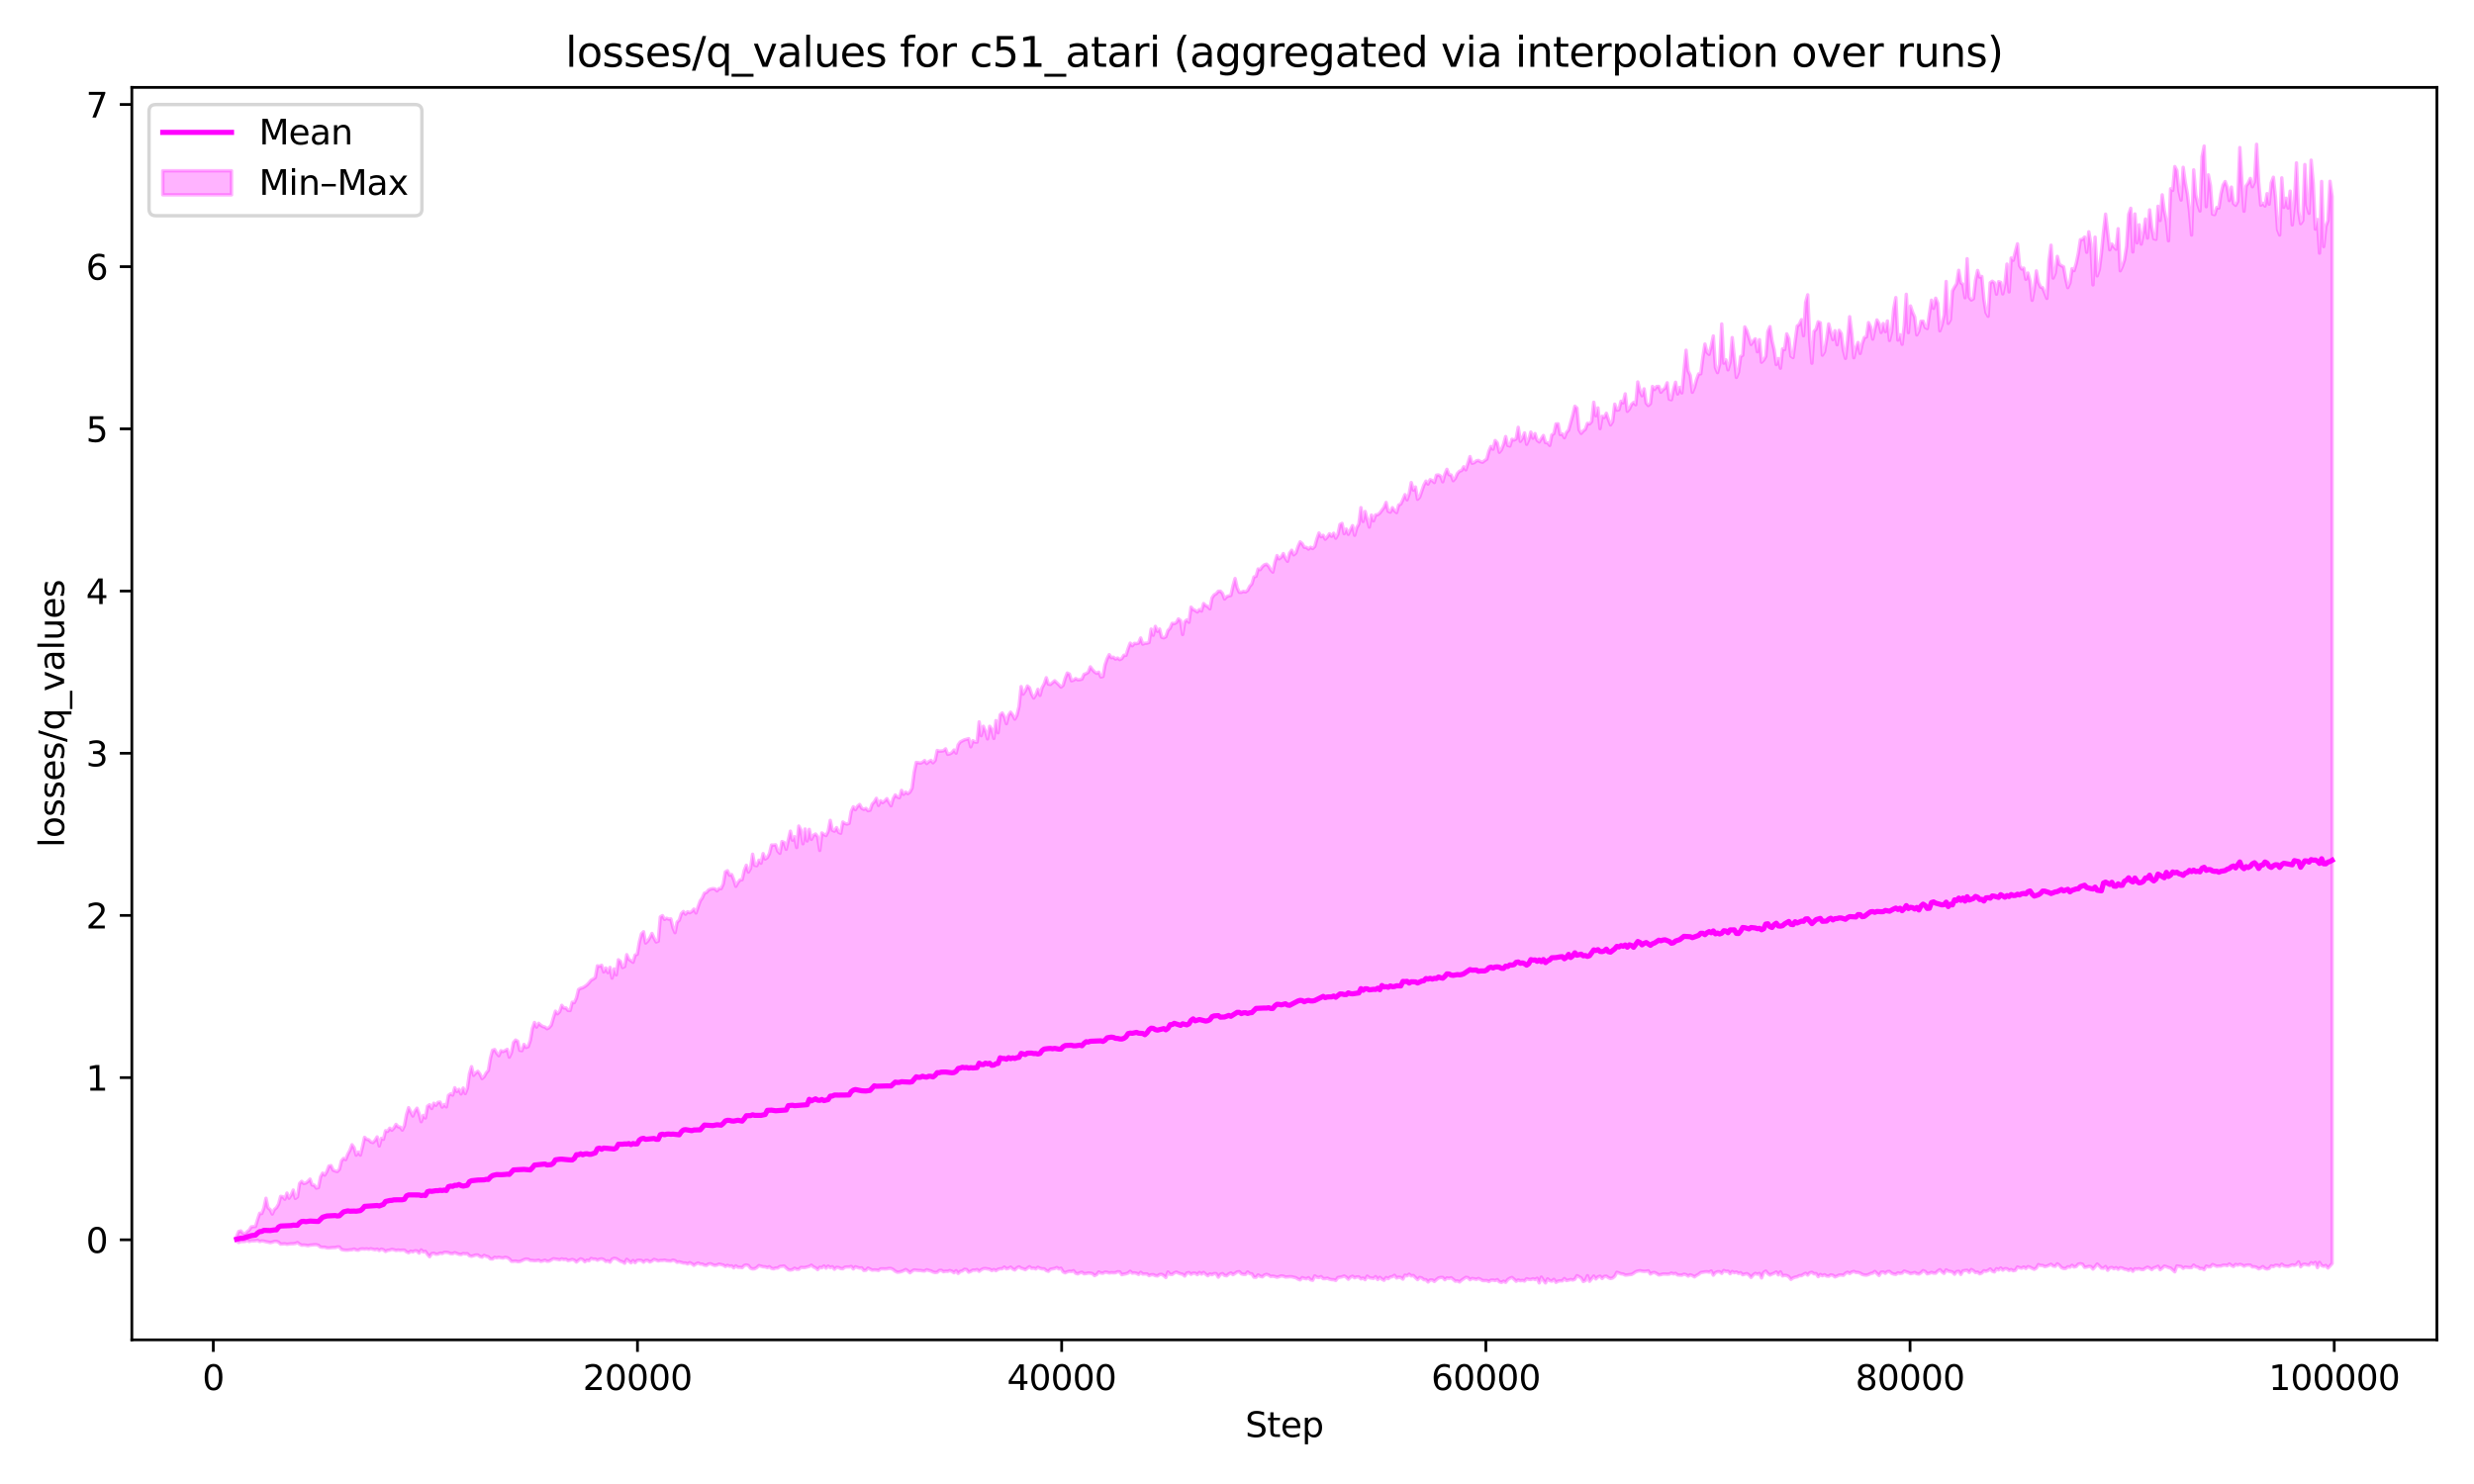 <?xml version="1.0" encoding="utf-8" standalone="no"?>
<!DOCTYPE svg PUBLIC "-//W3C//DTD SVG 1.1//EN"
  "http://www.w3.org/Graphics/SVG/1.1/DTD/svg11.dtd">
<svg xmlns:xlink="http://www.w3.org/1999/xlink" width="720pt" height="432pt" viewBox="0 0 720 432" xmlns="http://www.w3.org/2000/svg" version="1.1">
 <defs>
  <style type="text/css">*{stroke-linejoin: round; stroke-linecap: butt}</style>
 </defs>
 <g id="figure_1">
  <g id="patch_1">
   <path d="M 0 432 
L 720 432 
L 720 0 
L 0 0 
z
" style="fill: #ffffff"/>
  </g>
  <g id="axes_1">
   <g id="patch_2">
    <path d="M 38.371 390.04 
L 709.2 390.04 
L 709.2 25.44 
L 38.371 25.44 
z
" style="fill: #ffffff"/>
   </g>
   <g id="FillBetweenPolyCollection_1">
    <defs>
     <path id="m6aec25b05f" d="M 68.863 -72.062 
L 68.863 -70.737 
L 69.474 -70.305 
L 70.084 -70.611 
L 70.695 -70.592 
L 71.305 -70.618 
L 71.916 -70.915 
L 72.526 -70.58 
L 73.137 -70.793 
L 73.747 -70.778 
L 74.358 -70.816 
L 74.968 -70.942 
L 75.578 -70.581 
L 76.189 -70.76 
L 76.799 -70.684 
L 77.41 -70.52 
L 78.02 -70.415 
L 78.631 -70.253 
L 79.241 -70.397 
L 79.852 -70.604 
L 80.462 -70.634 
L 81.073 -70.372 
L 81.683 -69.833 
L 82.293 -69.866 
L 82.904 -69.929 
L 83.514 -69.771 
L 84.125 -69.864 
L 84.735 -69.936 
L 85.346 -69.927 
L 85.956 -70.013 
L 86.567 -70.277 
L 87.177 -69.837 
L 87.788 -69.514 
L 88.398 -69.566 
L 89.008 -69.511 
L 89.619 -69.363 
L 90.229 -69.535 
L 90.84 -69.579 
L 91.45 -69.646 
L 92.061 -69.65 
L 92.671 -69.476 
L 93.282 -68.978 
L 93.892 -68.906 
L 94.503 -68.925 
L 95.113 -68.721 
L 95.723 -68.695 
L 96.334 -68.767 
L 96.944 -68.806 
L 97.555 -68.81 
L 98.165 -69 
L 98.776 -68.991 
L 99.386 -68.256 
L 99.997 -68.133 
L 100.607 -68.065 
L 101.218 -68.064 
L 101.828 -68.158 
L 102.438 -68.187 
L 103.049 -68.395 
L 103.659 -68.122 
L 104.27 -68.051 
L 104.88 -68.376 
L 105.491 -68.437 
L 106.101 -68.369 
L 106.712 -68.445 
L 107.322 -68.311 
L 107.933 -68.475 
L 108.543 -68.32 
L 109.153 -68.179 
L 109.764 -68.367 
L 110.374 -67.967 
L 110.985 -68.372 
L 111.595 -68.173 
L 112.206 -67.696 
L 112.816 -68.021 
L 113.427 -68.09 
L 114.037 -68.303 
L 114.648 -68.186 
L 115.258 -67.981 
L 115.868 -68.109 
L 116.479 -68.02 
L 117.089 -68.083 
L 117.7 -68.077 
L 118.31 -67.584 
L 118.921 -67.312 
L 119.531 -67.785 
L 120.142 -67.572 
L 120.752 -67.881 
L 121.363 -67.829 
L 121.973 -67.206 
L 122.583 -68.142 
L 123.194 -67.543 
L 123.804 -67.724 
L 124.415 -66.853 
L 125.025 -66.152 
L 125.636 -67.07 
L 126.246 -67.173 
L 126.857 -66.89 
L 127.467 -66.921 
L 128.078 -67.211 
L 128.688 -67.093 
L 129.298 -67.422 
L 129.909 -67.426 
L 130.519 -67.329 
L 131.13 -67.062 
L 131.74 -67.052 
L 132.351 -67.344 
L 132.961 -67.099 
L 133.572 -66.873 
L 134.182 -66.782 
L 134.793 -67.087 
L 135.403 -66.987 
L 136.013 -67.042 
L 136.624 -66.437 
L 137.234 -66.281 
L 137.845 -66.451 
L 138.455 -66.666 
L 139.066 -66.66 
L 139.676 -66.23 
L 140.287 -66.042 
L 140.897 -66.537 
L 141.508 -66.27 
L 142.118 -66.117 
L 142.728 -65.53 
L 143.339 -65.5 
L 143.949 -65.983 
L 144.56 -65.825 
L 145.17 -65.984 
L 145.781 -65.856 
L 146.391 -65.766 
L 147.002 -65.984 
L 147.612 -65.881 
L 148.223 -65.535 
L 148.833 -64.827 
L 149.443 -64.824 
L 150.054 -64.898 
L 150.664 -64.731 
L 151.275 -64.761 
L 151.885 -65.015 
L 152.496 -65.313 
L 153.106 -65.488 
L 153.717 -65.42 
L 154.327 -65.081 
L 154.938 -65.071 
L 155.548 -64.984 
L 156.158 -65.031 
L 156.769 -65.151 
L 157.379 -64.793 
L 157.99 -64.947 
L 158.6 -65.139 
L 159.211 -64.841 
L 159.821 -64.894 
L 160.432 -65.228 
L 161.042 -65.558 
L 161.653 -65.477 
L 162.263 -65.378 
L 162.874 -65.246 
L 163.484 -65.535 
L 164.094 -65.328 
L 164.705 -65.427 
L 165.315 -65.024 
L 165.926 -65.167 
L 166.536 -65.365 
L 167.147 -65.162 
L 167.757 -64.61 
L 168.368 -65.125 
L 168.978 -65.538 
L 169.589 -65.321 
L 170.199 -64.7 
L 170.809 -65.154 
L 171.42 -64.983 
L 172.03 -65.652 
L 172.641 -65.449 
L 173.251 -65.475 
L 173.862 -65.147 
L 174.472 -65.416 
L 175.083 -65.547 
L 175.693 -65.327 
L 176.304 -64.807 
L 176.914 -64.962 
L 177.524 -64.575 
L 178.135 -65.457 
L 178.745 -65.687 
L 179.356 -65.589 
L 179.966 -65.212 
L 180.577 -64.848 
L 181.187 -64.66 
L 181.798 -64.268 
L 182.408 -65.402 
L 183.019 -64.881 
L 183.629 -64.394 
L 184.239 -65.046 
L 184.85 -64.431 
L 185.46 -65.086 
L 186.071 -65.136 
L 186.681 -65.059 
L 187.292 -64.582 
L 187.902 -65.07 
L 188.513 -65.062 
L 189.123 -64.629 
L 189.734 -64.926 
L 190.344 -65.36 
L 190.954 -65.182 
L 191.565 -64.921 
L 192.175 -65.067 
L 192.786 -65.067 
L 193.396 -65.171 
L 194.007 -64.993 
L 194.617 -64.938 
L 195.228 -64.894 
L 195.838 -65.182 
L 196.449 -65.01 
L 197.059 -64.536 
L 197.669 -64.68 
L 198.28 -64.494 
L 198.89 -64.314 
L 199.501 -64.336 
L 200.111 -64.053 
L 200.722 -64.43 
L 201.332 -64.115 
L 201.943 -63.652 
L 202.553 -64.06 
L 203.164 -64.333 
L 203.774 -64.026 
L 204.384 -64.007 
L 204.995 -63.704 
L 205.605 -63.625 
L 206.216 -64.055 
L 206.826 -64.116 
L 207.437 -63.815 
L 208.047 -63.607 
L 208.658 -63.732 
L 209.268 -64.024 
L 209.879 -63.859 
L 210.489 -63.727 
L 211.099 -63.321 
L 211.71 -63.643 
L 212.32 -63.383 
L 212.931 -63.493 
L 213.541 -62.911 
L 214.152 -63.502 
L 214.762 -63.064 
L 215.373 -63.079 
L 215.983 -62.967 
L 216.594 -63.595 
L 217.204 -63.783 
L 217.814 -63.583 
L 218.425 -62.814 
L 219.035 -62.6 
L 219.646 -62.663 
L 220.256 -63.011 
L 220.867 -63.577 
L 221.477 -63.412 
L 222.088 -63.224 
L 222.698 -63.211 
L 223.309 -62.987 
L 223.919 -63.253 
L 224.529 -62.771 
L 225.14 -62.626 
L 225.75 -62.869 
L 226.361 -62.87 
L 226.971 -63.31 
L 227.582 -63.367 
L 228.192 -63.461 
L 228.803 -62.892 
L 229.413 -62.373 
L 230.024 -62.279 
L 230.634 -62.396 
L 231.244 -62.806 
L 231.855 -62.5 
L 232.465 -62.503 
L 233.076 -63.038 
L 233.686 -62.998 
L 234.297 -63.005 
L 234.907 -63.175 
L 235.518 -63.334 
L 236.128 -63.701 
L 236.739 -63.179 
L 237.349 -62.927 
L 237.959 -62.401 
L 238.57 -63.073 
L 239.18 -62.953 
L 239.791 -63.465 
L 240.401 -62.824 
L 241.012 -63.426 
L 241.622 -62.994 
L 242.233 -63.247 
L 242.843 -62.513 
L 243.454 -63.053 
L 244.064 -63.012 
L 244.674 -62.707 
L 245.285 -62.657 
L 245.895 -63.108 
L 246.506 -63.175 
L 247.116 -63.158 
L 247.727 -63.331 
L 248.337 -62.601 
L 248.948 -63.23 
L 249.558 -63.021 
L 250.169 -62.844 
L 250.779 -62.916 
L 251.389 -62.172 
L 252 -62.222 
L 252.61 -62.854 
L 253.221 -62.551 
L 253.831 -62.248 
L 254.442 -62.32 
L 255.052 -62.289 
L 255.663 -62.156 
L 256.273 -62.63 
L 256.884 -62.639 
L 257.494 -62.597 
L 258.104 -62.631 
L 258.715 -62.749 
L 259.325 -62.729 
L 259.936 -62.436 
L 260.546 -61.935 
L 261.157 -61.645 
L 261.767 -61.707 
L 262.378 -61.866 
L 262.988 -62.112 
L 263.599 -62.428 
L 264.209 -62.028 
L 264.819 -61.492 
L 265.43 -61.976 
L 266.04 -62.322 
L 266.651 -62.23 
L 267.261 -62.157 
L 267.872 -62.16 
L 268.482 -62.036 
L 269.093 -62.005 
L 269.703 -62.366 
L 270.314 -62.164 
L 270.924 -62.014 
L 271.534 -61.72 
L 272.145 -61.555 
L 272.755 -61.63 
L 273.366 -62.156 
L 273.976 -62.197 
L 274.587 -61.796 
L 275.197 -61.922 
L 275.808 -61.904 
L 276.418 -62.133 
L 277.029 -61.926 
L 277.639 -61.502 
L 278.249 -62.088 
L 278.86 -61.299 
L 279.47 -61.89 
L 280.081 -62.034 
L 280.691 -62.501 
L 281.302 -62.411 
L 281.912 -61.664 
L 282.523 -61.909 
L 283.133 -62.273 
L 283.744 -62.232 
L 284.354 -62.408 
L 284.964 -61.917 
L 285.575 -62.375 
L 286.185 -62.671 
L 286.796 -62.719 
L 287.406 -62.603 
L 288.017 -62.518 
L 288.627 -62.124 
L 289.238 -62.42 
L 289.848 -62.101 
L 290.459 -62.498 
L 291.069 -62.657 
L 291.679 -62.659 
L 292.29 -63.149 
L 292.9 -62.625 
L 293.511 -62.782 
L 294.121 -63.133 
L 294.732 -62.597 
L 295.342 -62.308 
L 295.953 -62.914 
L 296.563 -63.211 
L 297.174 -62.813 
L 297.784 -62.641 
L 298.394 -62.387 
L 299.005 -62.829 
L 299.615 -63.249 
L 300.226 -62.755 
L 300.836 -62.837 
L 301.447 -62.599 
L 302.057 -63.084 
L 302.668 -62.77 
L 303.278 -62.618 
L 303.889 -62.632 
L 304.499 -62.136 
L 305.109 -61.911 
L 305.72 -62.519 
L 306.33 -62.622 
L 306.941 -62.725 
L 307.551 -63.001 
L 308.162 -62.601 
L 308.772 -62.809 
L 309.383 -61.762 
L 309.993 -61.479 
L 310.604 -61.775 
L 311.214 -61.924 
L 311.824 -61.859 
L 312.435 -62.096 
L 313.045 -61.36 
L 313.656 -61.166 
L 314.266 -61.484 
L 314.877 -61.628 
L 315.487 -61.196 
L 316.098 -61.262 
L 316.708 -61.421 
L 317.319 -61.371 
L 317.929 -61.228 
L 318.539 -60.662 
L 319.15 -60.953 
L 319.76 -61.722 
L 320.371 -61.411 
L 320.981 -61.347 
L 321.592 -61.681 
L 322.202 -61.613 
L 322.813 -61.412 
L 323.423 -61.522 
L 324.034 -61.471 
L 324.644 -61.494 
L 325.254 -61.783 
L 325.865 -61.738 
L 326.475 -60.931 
L 327.086 -61.085 
L 327.696 -61.195 
L 328.307 -61.41 
L 328.917 -61.916 
L 329.528 -61.369 
L 330.138 -61.47 
L 330.749 -61.328 
L 331.359 -60.997 
L 331.969 -61.613 
L 332.58 -61.103 
L 333.19 -61.153 
L 333.801 -61.152 
L 334.411 -60.654 
L 335.022 -60.906 
L 335.632 -60.939 
L 336.243 -60.645 
L 336.853 -60.555 
L 337.464 -60.976 
L 338.074 -61.03 
L 338.684 -60.666 
L 339.295 -60.109 
L 339.905 -61.719 
L 340.516 -61.037 
L 341.126 -60.99 
L 341.737 -61.446 
L 342.347 -61.685 
L 342.958 -61.402 
L 343.568 -61.185 
L 344.179 -61.048 
L 344.789 -60.528 
L 345.399 -61.409 
L 346.01 -61.545 
L 346.62 -61.036 
L 347.231 -61.373 
L 347.841 -61.348 
L 348.452 -60.943 
L 349.062 -61.568 
L 349.673 -61.101 
L 350.283 -61.586 
L 350.894 -61.064 
L 351.504 -60.623 
L 352.114 -61.145 
L 352.725 -60.92 
L 353.335 -61.259 
L 353.946 -61.228 
L 354.556 -60.202 
L 355.167 -61.023 
L 355.777 -61.241 
L 356.388 -60.713 
L 356.998 -60.604 
L 357.609 -61.141 
L 358.219 -61.421 
L 358.829 -60.934 
L 359.44 -61.294 
L 360.05 -61.724 
L 360.661 -61.805 
L 361.271 -61.18 
L 361.882 -61.015 
L 362.492 -61.013 
L 363.103 -61.739 
L 363.713 -61.225 
L 364.324 -61.177 
L 364.934 -60.207 
L 365.544 -60.165 
L 366.155 -60.862 
L 366.765 -60.463 
L 367.376 -60.292 
L 367.986 -60.828 
L 368.597 -61.03 
L 369.207 -60.818 
L 369.818 -60.409 
L 370.428 -60.501 
L 371.039 -60.384 
L 371.649 -60.179 
L 372.259 -60.347 
L 372.87 -60.583 
L 373.48 -60.498 
L 374.091 -60.248 
L 374.701 -60.269 
L 375.312 -60.339 
L 375.922 -60.331 
L 376.533 -60.172 
L 377.143 -60.036 
L 377.754 -59.659 
L 378.364 -59.416 
L 378.974 -60.078 
L 379.585 -59.856 
L 380.195 -59.728 
L 380.806 -60.056 
L 381.416 -59.43 
L 382.027 -59.296 
L 382.637 -60.58 
L 383.248 -60.176 
L 383.858 -60.09 
L 384.469 -60.378 
L 385.079 -59.768 
L 385.689 -59.771 
L 386.3 -59.919 
L 386.91 -59.621 
L 387.521 -59.481 
L 388.131 -59.46 
L 388.742 -59.258 
L 389.352 -60.092 
L 389.963 -60.188 
L 390.573 -60.312 
L 391.184 -60.546 
L 391.794 -60.211 
L 392.404 -59.601 
L 393.015 -60.219 
L 393.625 -60.478 
L 394.236 -60.024 
L 394.846 -60.276 
L 395.457 -60.28 
L 396.067 -59.707 
L 396.678 -59.944 
L 397.288 -59.48 
L 397.899 -60.51 
L 398.509 -60.045 
L 399.119 -59.939 
L 399.73 -59.84 
L 400.34 -60.375 
L 400.951 -59.516 
L 401.561 -60.15 
L 402.172 -59.63 
L 402.782 -59.301 
L 403.393 -60.092 
L 404.003 -59.767 
L 404.614 -60.258 
L 405.224 -60.348 
L 405.835 -60.753 
L 406.445 -59.968 
L 407.055 -60.197 
L 407.666 -60.115 
L 408.276 -59.633 
L 408.887 -60.787 
L 409.497 -60.595 
L 410.108 -61.075 
L 410.718 -60.564 
L 411.329 -60.681 
L 411.939 -60.085 
L 412.55 -59.493 
L 413.16 -60.119 
L 413.77 -59.97 
L 414.381 -59.456 
L 414.991 -59.474 
L 415.602 -58.804 
L 416.212 -59.383 
L 416.823 -59.395 
L 417.433 -58.961 
L 418.044 -59.514 
L 418.654 -59.981 
L 419.265 -60.105 
L 419.875 -60.119 
L 420.485 -59.457 
L 421.096 -59.987 
L 421.706 -59.848 
L 422.317 -60.04 
L 422.927 -59.576 
L 423.538 -59.043 
L 424.148 -59.132 
L 424.759 -58.809 
L 425.369 -59.332 
L 425.98 -59.744 
L 426.59 -60.146 
L 427.2 -60.075 
L 427.811 -59.464 
L 428.421 -59.815 
L 429.032 -59.716 
L 429.642 -59.557 
L 430.253 -59.831 
L 430.863 -59.58 
L 431.474 -59.206 
L 432.084 -59.198 
L 432.695 -59.217 
L 433.305 -58.933 
L 433.915 -59.337 
L 434.526 -59.353 
L 435.136 -59.207 
L 435.747 -59.492 
L 436.357 -58.859 
L 436.968 -58.683 
L 437.578 -59.03 
L 438.189 -58.707 
L 438.799 -59.504 
L 439.41 -59.888 
L 440.02 -60.114 
L 440.63 -59.599 
L 441.241 -59.012 
L 441.851 -59.388 
L 442.462 -59.156 
L 443.072 -59.264 
L 443.683 -59.075 
L 444.293 -59.755 
L 444.904 -59.559 
L 445.514 -59.505 
L 446.125 -59.747 
L 446.735 -59.509 
L 447.345 -59.888 
L 447.956 -58.543 
L 448.566 -60.215 
L 449.177 -59.27 
L 449.787 -58.533 
L 450.398 -59.725 
L 451.008 -59.202 
L 451.619 -59.049 
L 452.229 -59.57 
L 452.84 -58.696 
L 453.45 -59.053 
L 454.06 -59.147 
L 454.671 -59.122 
L 455.281 -59.812 
L 455.892 -59.209 
L 456.502 -59.353 
L 457.113 -59.522 
L 457.723 -59.371 
L 458.334 -59.601 
L 458.944 -60.647 
L 459.555 -60.323 
L 460.165 -59.983 
L 460.775 -58.952 
L 461.386 -59.209 
L 461.996 -60.644 
L 462.607 -59.004 
L 463.217 -59.76 
L 463.828 -60.53 
L 464.438 -59.687 
L 465.049 -60.284 
L 465.659 -60.488 
L 466.27 -59.821 
L 466.88 -60.418 
L 467.49 -60.491 
L 468.101 -60.061 
L 468.711 -59.802 
L 469.322 -59.968 
L 469.932 -60.477 
L 470.543 -61.618 
L 471.153 -61.427 
L 471.764 -61.174 
L 472.374 -61.115 
L 472.985 -60.806 
L 473.595 -60.846 
L 474.205 -60.938 
L 474.816 -60.989 
L 475.426 -61.338 
L 476.037 -61.77 
L 476.647 -61.972 
L 477.258 -62.074 
L 477.868 -61.967 
L 478.479 -61.888 
L 479.089 -61.94 
L 479.7 -62.045 
L 480.31 -61.137 
L 480.92 -61.488 
L 481.531 -61.569 
L 482.141 -61.256 
L 482.752 -60.848 
L 483.362 -60.94 
L 483.973 -61.12 
L 484.583 -61.124 
L 485.194 -61.064 
L 485.804 -61.113 
L 486.415 -61.402 
L 487.025 -61.15 
L 487.635 -61.305 
L 488.246 -60.841 
L 488.856 -60.808 
L 489.467 -60.792 
L 490.077 -61.072 
L 490.688 -60.937 
L 491.298 -60.516 
L 491.909 -60.899 
L 492.519 -60.667 
L 493.13 -60.294 
L 493.74 -60.718 
L 494.35 -61.049 
L 494.961 -61.549 
L 495.571 -61.632 
L 496.182 -61.747 
L 496.792 -61.778 
L 497.403 -61.653 
L 498.013 -62 
L 498.624 -60.789 
L 499.234 -61.54 
L 499.845 -61.786 
L 500.455 -61.774 
L 501.065 -61.305 
L 501.676 -62.139 
L 502.286 -61.872 
L 502.897 -61.942 
L 503.507 -61.22 
L 504.118 -61.852 
L 504.728 -61.504 
L 505.339 -61.705 
L 505.949 -61.3 
L 506.56 -61.517 
L 507.17 -60.895 
L 507.78 -61.097 
L 508.391 -61.241 
L 509.001 -60.853 
L 509.612 -60.14 
L 510.222 -60.862 
L 510.833 -61.309 
L 511.443 -61.06 
L 512.054 -61.285 
L 512.664 -59.984 
L 513.275 -61.595 
L 513.885 -61.968 
L 514.495 -61.251 
L 515.106 -60.816 
L 515.716 -61.12 
L 516.327 -61.353 
L 516.937 -61.727 
L 517.548 -60.878 
L 518.158 -61.758 
L 518.769 -60.566 
L 519.379 -60.739 
L 519.99 -60.673 
L 520.6 -60.348 
L 521.21 -59.557 
L 521.821 -59.983 
L 522.431 -60.206 
L 523.042 -60.31 
L 523.652 -60.662 
L 524.263 -60.632 
L 524.873 -61.027 
L 525.484 -61.336 
L 526.094 -60.811 
L 526.705 -61.488 
L 527.315 -61.621 
L 527.925 -61.182 
L 528.536 -61.25 
L 529.146 -60.359 
L 529.757 -60.991 
L 530.367 -60.625 
L 530.978 -60.922 
L 531.588 -60.538 
L 532.199 -60.475 
L 532.809 -60.878 
L 533.42 -60.754 
L 534.03 -60.283 
L 534.64 -60.514 
L 535.251 -60.822 
L 535.861 -60.844 
L 536.472 -60.741 
L 537.082 -61.342 
L 537.693 -61.643 
L 538.303 -61.266 
L 538.914 -61.681 
L 539.524 -61.869 
L 540.135 -61.578 
L 540.745 -61.58 
L 541.355 -61.376 
L 541.966 -60.991 
L 542.576 -60.845 
L 543.187 -60.79 
L 543.797 -60.967 
L 544.408 -61.273 
L 545.018 -61.392 
L 545.629 -61.869 
L 546.239 -61.263 
L 546.85 -60.693 
L 547.46 -61.645 
L 548.07 -61.71 
L 548.681 -61.322 
L 549.291 -61.838 
L 549.902 -61.858 
L 550.512 -61.336 
L 551.123 -61.107 
L 551.733 -61.011 
L 552.344 -61.474 
L 552.954 -61.294 
L 553.565 -61.389 
L 554.175 -61.993 
L 554.785 -61.748 
L 555.396 -61.554 
L 556.006 -61.23 
L 556.617 -61.364 
L 557.227 -61.563 
L 557.838 -61.224 
L 558.448 -61.121 
L 559.059 -61.498 
L 559.669 -62.1 
L 560.28 -61.856 
L 560.89 -61.179 
L 561.5 -61.337 
L 562.111 -61.596 
L 562.721 -61.392 
L 563.332 -61.364 
L 563.942 -61.999 
L 564.553 -62.385 
L 565.163 -61.742 
L 565.774 -61.31 
L 566.384 -62.334 
L 566.995 -61.967 
L 567.605 -61.848 
L 568.215 -61.723 
L 568.826 -61.06 
L 569.436 -61.837 
L 570.047 -61.898 
L 570.657 -61.003 
L 571.268 -62.035 
L 571.878 -62.132 
L 572.489 -62.196 
L 573.099 -61.592 
L 573.71 -62.427 
L 574.32 -62.076 
L 574.93 -61.559 
L 575.541 -61.673 
L 576.151 -61.183 
L 576.762 -61.438 
L 577.372 -62.076 
L 577.983 -61.906 
L 578.593 -62.153 
L 579.204 -62.606 
L 579.814 -61.961 
L 580.425 -61.733 
L 581.035 -62.664 
L 581.645 -62.318 
L 582.256 -62.889 
L 582.866 -62.251 
L 583.477 -62.668 
L 584.087 -62.651 
L 584.698 -62.173 
L 585.308 -62.425 
L 585.919 -62.077 
L 586.529 -62.2 
L 587.14 -63.169 
L 587.75 -62.949 
L 588.36 -62.815 
L 588.971 -63.165 
L 589.581 -62.727 
L 590.192 -63.276 
L 590.802 -63.092 
L 591.413 -62.774 
L 592.023 -62.498 
L 592.634 -62.85 
L 593.244 -63.863 
L 593.855 -63.612 
L 594.465 -63.616 
L 595.075 -63.279 
L 595.686 -63.397 
L 596.296 -63.675 
L 596.907 -63.962 
L 597.517 -63.452 
L 598.128 -63.356 
L 598.738 -64.098 
L 599.349 -63.654 
L 599.959 -62.98 
L 600.57 -62.719 
L 601.18 -62.732 
L 601.79 -63.232 
L 602.401 -63.112 
L 603.011 -63.664 
L 603.622 -63.167 
L 604.232 -63.31 
L 604.843 -64.005 
L 605.453 -64.123 
L 606.064 -63.972 
L 606.674 -63.065 
L 607.285 -63.147 
L 607.895 -63.342 
L 608.505 -63.278 
L 609.116 -62.567 
L 609.726 -63.236 
L 610.337 -64.027 
L 610.947 -63.467 
L 611.558 -62.838 
L 612.168 -62.795 
L 612.779 -63.316 
L 613.389 -62.208 
L 614 -62.898 
L 614.61 -63.022 
L 615.22 -62.657 
L 615.831 -62.975 
L 616.441 -62.488 
L 617.052 -62.951 
L 617.662 -62.827 
L 618.273 -62.53 
L 618.883 -62.457 
L 619.494 -62.164 
L 620.104 -62.611 
L 620.715 -61.928 
L 621.325 -62.652 
L 621.935 -62.552 
L 622.546 -62.671 
L 623.156 -62.439 
L 623.767 -62.411 
L 624.377 -62.821 
L 624.988 -63.122 
L 625.598 -62.844 
L 626.209 -62.409 
L 626.819 -62.899 
L 627.43 -63.084 
L 628.04 -63.387 
L 628.65 -62.378 
L 629.261 -62.831 
L 629.871 -63.416 
L 630.482 -63.254 
L 631.092 -63 
L 631.703 -62.851 
L 632.313 -62.306 
L 632.924 -61.76 
L 633.534 -63.479 
L 634.145 -63.37 
L 634.755 -63.301 
L 635.365 -62.773 
L 635.976 -63.145 
L 636.586 -63.052 
L 637.197 -62.98 
L 637.807 -62.999 
L 638.418 -63.725 
L 639.028 -63.225 
L 639.639 -63.14 
L 640.249 -62.672 
L 640.86 -62.748 
L 641.47 -62.391 
L 642.08 -63.435 
L 642.691 -63.214 
L 643.301 -63.24 
L 643.912 -63.884 
L 644.522 -63.636 
L 645.133 -63.352 
L 645.743 -63.448 
L 646.354 -63.435 
L 646.964 -63.682 
L 647.575 -63.709 
L 648.185 -63.542 
L 648.795 -64.068 
L 649.406 -63.596 
L 650.016 -63.32 
L 650.627 -63.906 
L 651.237 -63.697 
L 651.848 -63.934 
L 652.458 -63.766 
L 653.069 -63.393 
L 653.679 -63.667 
L 654.29 -63.747 
L 654.9 -63.721 
L 655.511 -63.178 
L 656.121 -63.235 
L 656.731 -63.054 
L 657.342 -62.627 
L 657.952 -62.89 
L 658.563 -63.295 
L 659.173 -62.752 
L 659.784 -62.574 
L 660.394 -62.753 
L 661.005 -63.502 
L 661.615 -63.282 
L 662.226 -63.682 
L 662.836 -63.652 
L 663.446 -63.337 
L 664.057 -63.987 
L 664.667 -63.493 
L 665.278 -63.388 
L 665.888 -63.315 
L 666.499 -63.543 
L 667.109 -63.805 
L 667.72 -63.635 
L 668.33 -63.855 
L 668.941 -64.663 
L 669.551 -63.237 
L 670.161 -63.86 
L 670.772 -63.992 
L 671.382 -63.791 
L 671.993 -63.696 
L 672.603 -64.417 
L 673.214 -63.991 
L 673.824 -64.514 
L 674.435 -62.99 
L 675.045 -64.512 
L 675.656 -63.577 
L 676.266 -63.373 
L 676.876 -63.607 
L 677.487 -62.879 
L 678.097 -63.493 
L 678.708 -64.207 
L 678.708 -374.746 
L 678.708 -374.746 
L 678.097 -379.222 
L 677.487 -367.773 
L 676.876 -366.105 
L 676.266 -360.222 
L 675.656 -379.174 
L 675.045 -358.321 
L 674.435 -368.111 
L 673.824 -365.316 
L 673.214 -378.677 
L 672.603 -385.372 
L 671.993 -369.908 
L 671.382 -372.21 
L 670.772 -384.097 
L 670.161 -367.777 
L 669.551 -366.899 
L 668.941 -370.547 
L 668.33 -384.576 
L 667.72 -372.692 
L 667.109 -366.534 
L 666.499 -376.36 
L 665.888 -371.443 
L 665.278 -374.289 
L 664.667 -371.637 
L 664.057 -380.226 
L 663.446 -363.594 
L 662.836 -365.191 
L 662.226 -374.5 
L 661.615 -380.402 
L 661.005 -378.768 
L 660.394 -372.556 
L 659.784 -375.625 
L 659.173 -372.025 
L 658.563 -372.832 
L 657.952 -372.27 
L 657.342 -378.93 
L 656.731 -389.987 
L 656.121 -379.045 
L 655.511 -377.63 
L 654.9 -380.057 
L 654.29 -378.699 
L 653.679 -377.849 
L 653.069 -370.514 
L 652.458 -379.168 
L 651.848 -389.043 
L 651.237 -373.37 
L 650.627 -372.237 
L 650.016 -372.783 
L 649.406 -377.526 
L 648.795 -373.61 
L 648.185 -377.484 
L 647.575 -379.144 
L 646.964 -378.116 
L 646.354 -375.53 
L 645.743 -371.447 
L 645.133 -371.602 
L 644.522 -369.54 
L 643.912 -369.677 
L 643.301 -377.968 
L 642.691 -381.097 
L 642.08 -371.829 
L 641.47 -389.475 
L 640.86 -386.379 
L 640.249 -370.583 
L 639.639 -372.44 
L 639.028 -375.252 
L 638.418 -382.548 
L 637.807 -363.586 
L 637.197 -370.71 
L 636.586 -375.561 
L 635.976 -378.873 
L 635.365 -383.291 
L 634.755 -373.763 
L 634.145 -376.386 
L 633.534 -382.328 
L 632.924 -383.506 
L 632.313 -376.574 
L 631.703 -377.041 
L 631.092 -361.908 
L 630.482 -367.571 
L 629.871 -370.742 
L 629.261 -375.276 
L 628.65 -367.819 
L 628.04 -371.96 
L 627.43 -362.341 
L 626.819 -362.531 
L 626.209 -365.882 
L 625.598 -370.905 
L 624.988 -362.709 
L 624.377 -368.248 
L 623.767 -364.068 
L 623.156 -360.943 
L 622.546 -366.564 
L 621.935 -361.307 
L 621.325 -369.707 
L 620.715 -358.654 
L 620.104 -371.37 
L 619.494 -369.577 
L 618.883 -360.262 
L 618.273 -356.336 
L 617.662 -354.472 
L 617.052 -353.173 
L 616.441 -365.414 
L 615.831 -359.446 
L 615.22 -360.115 
L 614.61 -360.952 
L 614 -359.28 
L 613.389 -364.466 
L 612.779 -369.651 
L 612.168 -364.405 
L 611.558 -358.362 
L 610.947 -353.569 
L 610.337 -351.7 
L 609.726 -362.96 
L 609.116 -349.069 
L 608.505 -360.904 
L 607.895 -364.521 
L 607.285 -358.561 
L 606.674 -362.986 
L 606.064 -362.316 
L 605.453 -362.226 
L 604.843 -358.197 
L 604.232 -355.298 
L 603.622 -353.214 
L 603.011 -353.775 
L 602.401 -349.638 
L 601.79 -348.276 
L 601.18 -350.864 
L 600.57 -354.319 
L 599.959 -354.627 
L 599.349 -355.029 
L 598.738 -357.364 
L 598.128 -352.529 
L 597.517 -351.049 
L 596.907 -360.615 
L 596.296 -356.002 
L 595.686 -345.137 
L 595.075 -346.729 
L 594.465 -348.257 
L 593.855 -348.446 
L 593.244 -349.779 
L 592.634 -353.133 
L 592.023 -348.027 
L 591.413 -344.585 
L 590.802 -350.21 
L 590.192 -352.519 
L 589.581 -350.707 
L 588.971 -353.956 
L 588.36 -353.696 
L 587.75 -354.668 
L 587.14 -361.014 
L 586.529 -358.763 
L 585.919 -356.246 
L 585.308 -356.882 
L 584.698 -347.02 
L 584.087 -355.12 
L 583.477 -349.359 
L 582.866 -346.449 
L 582.256 -349.806 
L 581.645 -350.005 
L 581.035 -346.372 
L 580.425 -349.68 
L 579.814 -350.132 
L 579.204 -349.68 
L 578.593 -339.933 
L 577.983 -341.004 
L 577.372 -344.896 
L 576.762 -351.511 
L 576.151 -351.329 
L 575.541 -353.262 
L 574.93 -350.421 
L 574.32 -345.058 
L 573.71 -344.67 
L 573.099 -345.461 
L 572.489 -356.687 
L 571.878 -345.328 
L 571.268 -349.207 
L 570.657 -349.681 
L 570.047 -353.313 
L 569.436 -349.403 
L 568.826 -348.432 
L 568.215 -347.302 
L 567.605 -338.947 
L 566.995 -337.864 
L 566.384 -350.049 
L 565.774 -340.259 
L 565.163 -337.454 
L 564.553 -335.698 
L 563.942 -343.734 
L 563.332 -345.191 
L 562.721 -342.232 
L 562.111 -344.617 
L 561.5 -340.632 
L 560.89 -336.366 
L 560.28 -336.7 
L 559.669 -338.514 
L 559.059 -338.482 
L 558.448 -335.656 
L 557.838 -334.504 
L 557.227 -339.708 
L 556.617 -341.089 
L 556.006 -342.926 
L 555.396 -335.171 
L 554.785 -346.318 
L 554.175 -337.164 
L 553.565 -331.782 
L 552.954 -334.554 
L 552.344 -333.001 
L 551.733 -345.369 
L 551.123 -342.09 
L 550.512 -335.506 
L 549.902 -332.899 
L 549.291 -338.562 
L 548.681 -335.463 
L 548.07 -337.82 
L 547.46 -335.225 
L 546.85 -337.81 
L 546.239 -338.857 
L 545.629 -336.214 
L 545.018 -333.283 
L 544.408 -336.783 
L 543.797 -338.084 
L 543.187 -333.917 
L 542.576 -333.745 
L 541.966 -331.974 
L 541.355 -329.115 
L 540.745 -332.297 
L 540.135 -330.731 
L 539.524 -327.859 
L 538.914 -334.932 
L 538.303 -339.801 
L 537.693 -332.966 
L 537.082 -327.682 
L 536.472 -330.064 
L 535.861 -334.887 
L 535.251 -335.837 
L 534.64 -331.644 
L 534.03 -335.723 
L 533.42 -333.127 
L 532.809 -335.308 
L 532.199 -337.702 
L 531.588 -333.27 
L 530.978 -329.612 
L 530.367 -328.618 
L 529.757 -338.043 
L 529.146 -338.333 
L 528.536 -336.159 
L 527.925 -335.531 
L 527.315 -326.277 
L 526.705 -332.762 
L 526.094 -346.179 
L 525.484 -343.973 
L 524.873 -334.279 
L 524.263 -338.937 
L 523.652 -337.562 
L 523.042 -337.093 
L 522.431 -332.598 
L 521.821 -327.913 
L 521.21 -328.344 
L 520.6 -333.415 
L 519.99 -334.804 
L 519.379 -330.232 
L 518.769 -330.426 
L 518.158 -324.819 
L 517.548 -327.622 
L 516.937 -325.879 
L 516.327 -330.191 
L 515.716 -332.792 
L 515.106 -336.919 
L 514.495 -335.477 
L 513.885 -328.246 
L 513.275 -327.192 
L 512.664 -326.559 
L 512.054 -333.116 
L 511.443 -329.601 
L 510.833 -333.358 
L 510.222 -332.717 
L 509.612 -331.74 
L 509.001 -333.706 
L 508.391 -335.713 
L 507.78 -336.838 
L 507.17 -328.591 
L 506.56 -328.2 
L 505.949 -323.662 
L 505.339 -322.128 
L 504.728 -328.066 
L 504.118 -333.727 
L 503.507 -326.594 
L 502.897 -324.345 
L 502.286 -327.247 
L 501.676 -326.293 
L 501.065 -337.693 
L 500.455 -325.937 
L 499.845 -323.532 
L 499.234 -324.99 
L 498.624 -334.195 
L 498.013 -331.269 
L 497.403 -328.843 
L 496.792 -329.417 
L 496.182 -331.845 
L 495.571 -327.971 
L 494.961 -323.185 
L 494.35 -323.149 
L 493.74 -321.543 
L 493.13 -319.244 
L 492.519 -317.81 
L 491.909 -322.708 
L 491.298 -324.07 
L 490.688 -330.045 
L 490.077 -324.066 
L 489.467 -317.627 
L 488.856 -319.23 
L 488.246 -317.307 
L 487.635 -320.73 
L 487.025 -318.575 
L 486.415 -315.637 
L 485.804 -315.816 
L 485.194 -320.561 
L 484.583 -319.021 
L 483.973 -318.526 
L 483.362 -317.823 
L 482.752 -319.509 
L 482.141 -319.489 
L 481.531 -318.602 
L 480.92 -319.498 
L 480.31 -314.513 
L 479.7 -313.961 
L 479.089 -314.649 
L 478.479 -318.802 
L 477.868 -316.805 
L 477.258 -318.264 
L 476.647 -320.807 
L 476.037 -314.175 
L 475.426 -314.838 
L 474.816 -314.282 
L 474.205 -312.966 
L 473.595 -312.265 
L 472.985 -317.341 
L 472.374 -314.71 
L 471.764 -315.212 
L 471.153 -312.729 
L 470.543 -312.608 
L 469.932 -314.345 
L 469.322 -309.261 
L 468.711 -308.319 
L 468.101 -309.869 
L 467.49 -311.698 
L 466.88 -310.464 
L 466.27 -310.811 
L 465.659 -307.229 
L 465.049 -313.251 
L 464.438 -310.971 
L 463.828 -314.896 
L 463.217 -309.277 
L 462.607 -308.599 
L 461.996 -308.761 
L 461.386 -307.043 
L 460.775 -306.553 
L 460.165 -305.844 
L 459.555 -306.874 
L 458.944 -313.186 
L 458.334 -313.734 
L 457.723 -311.175 
L 457.113 -308.993 
L 456.502 -306.783 
L 455.892 -306.118 
L 455.281 -304.567 
L 454.671 -305.701 
L 454.06 -305.512 
L 453.45 -308.628 
L 452.84 -308.581 
L 452.229 -305.785 
L 451.619 -305.384 
L 451.008 -302.347 
L 450.398 -303.133 
L 449.787 -303.144 
L 449.177 -305.228 
L 448.566 -304.328 
L 447.956 -303.347 
L 447.345 -303.837 
L 446.735 -305.778 
L 446.125 -304.44 
L 445.514 -306.214 
L 444.904 -304.033 
L 444.293 -302.675 
L 443.683 -305.973 
L 443.072 -304.414 
L 442.462 -303.523 
L 441.851 -307.603 
L 441.241 -304.247 
L 440.63 -303.911 
L 440.02 -304.128 
L 439.41 -302.171 
L 438.799 -302.341 
L 438.189 -304.913 
L 437.578 -302.685 
L 436.968 -301.106 
L 436.357 -300.337 
L 435.747 -303.075 
L 435.136 -303.754 
L 434.526 -301.246 
L 433.915 -302.034 
L 433.305 -300.653 
L 432.695 -298.347 
L 432.084 -297.938 
L 431.474 -297.447 
L 430.863 -297.618 
L 430.253 -297.981 
L 429.642 -297.841 
L 429.032 -297.314 
L 428.421 -297.152 
L 427.811 -299.086 
L 427.2 -297.143 
L 426.59 -295.227 
L 425.98 -296.121 
L 425.369 -295.022 
L 424.759 -294.834 
L 424.148 -294.155 
L 423.538 -292.801 
L 422.927 -292.076 
L 422.317 -293.718 
L 421.706 -293.828 
L 421.096 -295.374 
L 420.485 -293.947 
L 419.875 -291.748 
L 419.265 -293.376 
L 418.654 -293.747 
L 418.044 -293.674 
L 417.433 -291.533 
L 416.823 -292.095 
L 416.212 -292.368 
L 415.602 -291.085 
L 414.991 -291.938 
L 414.381 -290.792 
L 413.77 -289.024 
L 413.16 -287.283 
L 412.55 -286.668 
L 411.939 -290.227 
L 411.329 -289.327 
L 410.718 -291.525 
L 410.108 -288.284 
L 409.497 -286.496 
L 408.887 -288.001 
L 408.276 -286.541 
L 407.666 -285.265 
L 407.055 -284.988 
L 406.445 -282.782 
L 405.835 -283.304 
L 405.224 -284.218 
L 404.614 -282.912 
L 404.003 -283.169 
L 403.393 -285.737 
L 402.782 -284.296 
L 402.172 -283.468 
L 401.561 -282.651 
L 400.951 -282.159 
L 400.34 -282.123 
L 399.73 -280.374 
L 399.119 -282.051 
L 398.509 -278.551 
L 397.899 -280.872 
L 397.288 -283.103 
L 396.678 -280.196 
L 396.067 -284.222 
L 395.457 -279.455 
L 394.846 -278.385 
L 394.236 -276.188 
L 393.625 -278.98 
L 393.015 -277.783 
L 392.404 -276.463 
L 391.794 -277.989 
L 391.184 -276.639 
L 390.573 -279.641 
L 389.963 -279.311 
L 389.352 -276.412 
L 388.742 -275.326 
L 388.131 -276.765 
L 387.521 -275.873 
L 386.91 -276.618 
L 386.3 -275.699 
L 385.689 -275.04 
L 385.079 -276.166 
L 384.469 -275.741 
L 383.858 -276.84 
L 383.248 -275.105 
L 382.637 -272.927 
L 382.027 -272.324 
L 381.416 -272.692 
L 380.806 -272.157 
L 380.195 -272.665 
L 379.585 -272.674 
L 378.974 -273.769 
L 378.364 -274.255 
L 377.754 -272.873 
L 377.143 -271.033 
L 376.533 -270.493 
L 375.922 -271.831 
L 375.312 -270.987 
L 374.701 -268.599 
L 374.091 -269.497 
L 373.48 -270.856 
L 372.87 -269.819 
L 372.259 -269.319 
L 371.649 -270.265 
L 371.039 -268.325 
L 370.428 -265.46 
L 369.818 -266.13 
L 369.207 -267.183 
L 368.597 -267.765 
L 367.986 -267.582 
L 367.376 -267.06 
L 366.765 -266.183 
L 366.155 -266.373 
L 365.544 -264.234 
L 364.934 -264.044 
L 364.324 -261.997 
L 363.713 -261.325 
L 363.103 -260.144 
L 362.492 -259.683 
L 361.882 -259.861 
L 361.271 -259.581 
L 360.661 -259.595 
L 360.05 -260.908 
L 359.44 -263.592 
L 358.829 -261.413 
L 358.219 -258.685 
L 357.609 -258.535 
L 356.998 -258.317 
L 356.388 -257.635 
L 355.777 -259.258 
L 355.167 -259.904 
L 354.556 -259.885 
L 353.946 -259.17 
L 353.335 -258.824 
L 352.725 -257.937 
L 352.114 -254.763 
L 351.504 -255.414 
L 350.894 -255.719 
L 350.283 -256.307 
L 349.673 -254.122 
L 349.062 -254.554 
L 348.452 -253.841 
L 347.841 -254.283 
L 347.231 -254.571 
L 346.62 -255.249 
L 346.01 -250.85 
L 345.399 -251.543 
L 344.789 -251.019 
L 344.179 -247.298 
L 343.568 -251.327 
L 342.958 -251.836 
L 342.347 -250.756 
L 341.737 -250.452 
L 341.126 -250.543 
L 340.516 -249.083 
L 339.905 -248.466 
L 339.295 -246.654 
L 338.684 -246.332 
L 338.074 -246.521 
L 337.464 -248.892 
L 336.853 -248.205 
L 336.243 -249.67 
L 335.632 -247.085 
L 335.022 -248.869 
L 334.411 -244.985 
L 333.801 -244.775 
L 333.19 -244.745 
L 332.58 -244.497 
L 331.969 -246.282 
L 331.359 -244.796 
L 330.749 -244.641 
L 330.138 -244.721 
L 329.528 -244.027 
L 328.917 -244.779 
L 328.307 -243.16 
L 327.696 -241.223 
L 327.086 -241.259 
L 326.475 -240.281 
L 325.865 -239.987 
L 325.254 -240.445 
L 324.644 -240.144 
L 324.034 -240.677 
L 323.423 -240.551 
L 322.813 -241.43 
L 322.202 -240.252 
L 321.592 -238.436 
L 320.981 -235.073 
L 320.371 -234.946 
L 319.76 -236.331 
L 319.15 -236.001 
L 318.539 -236.396 
L 317.929 -237.062 
L 317.319 -237.878 
L 316.708 -236.293 
L 316.098 -235.911 
L 315.487 -235.701 
L 314.877 -234.318 
L 314.266 -234.154 
L 313.656 -234.101 
L 313.045 -234.463 
L 312.435 -233.996 
L 311.824 -233.832 
L 311.214 -235.786 
L 310.604 -236.077 
L 309.993 -234.497 
L 309.383 -232.477 
L 308.772 -231.979 
L 308.162 -232.656 
L 307.551 -233.237 
L 306.941 -233.825 
L 306.33 -233.297 
L 305.72 -232.765 
L 305.109 -232.851 
L 304.499 -234.706 
L 303.889 -232.921 
L 303.278 -231.813 
L 302.668 -229.582 
L 302.057 -231.335 
L 301.447 -229.75 
L 300.836 -228.798 
L 300.226 -229.903 
L 299.615 -231.777 
L 299.005 -232.299 
L 298.394 -230.891 
L 297.784 -229.946 
L 297.174 -232.133 
L 296.563 -226.342 
L 295.953 -223.783 
L 295.342 -222.664 
L 294.732 -223.862 
L 294.121 -224.675 
L 293.511 -223.801 
L 292.9 -221.341 
L 292.29 -223.381 
L 291.679 -224.445 
L 291.069 -223.906 
L 290.459 -218.691 
L 289.848 -222.227 
L 289.238 -217.045 
L 288.627 -219.763 
L 288.017 -220.572 
L 287.406 -216.902 
L 286.796 -219.152 
L 286.185 -220.58 
L 285.575 -217.849 
L 284.964 -221.853 
L 284.354 -215.973 
L 283.744 -215.997 
L 283.133 -216.379 
L 282.523 -214.601 
L 281.912 -216.979 
L 281.302 -216.795 
L 280.691 -216.647 
L 280.081 -216.343 
L 279.47 -216.023 
L 278.86 -215.212 
L 278.249 -212.757 
L 277.639 -213.667 
L 277.029 -212.89 
L 276.418 -212.561 
L 275.808 -212.418 
L 275.197 -214.002 
L 274.587 -213.469 
L 273.976 -213.368 
L 273.366 -213.349 
L 272.755 -213.531 
L 272.145 -210.644 
L 271.534 -209.954 
L 270.924 -210.638 
L 270.314 -210.293 
L 269.703 -209.745 
L 269.093 -210.6 
L 268.482 -210.112 
L 267.872 -209.853 
L 267.261 -209.982 
L 266.651 -210.06 
L 266.04 -207.15 
L 265.43 -202.548 
L 264.819 -201.444 
L 264.209 -200.965 
L 263.599 -201.419 
L 262.988 -200.767 
L 262.378 -201.915 
L 261.767 -199.793 
L 261.157 -200.004 
L 260.546 -200.589 
L 259.936 -199.518 
L 259.325 -197.443 
L 258.715 -198.417 
L 258.104 -199.512 
L 257.494 -198.84 
L 256.884 -198.36 
L 256.273 -198.891 
L 255.663 -197.537 
L 255.052 -199.604 
L 254.442 -198.571 
L 253.831 -197.909 
L 253.221 -196.152 
L 252.61 -196.006 
L 252 -196.668 
L 251.389 -196.398 
L 250.779 -196.71 
L 250.169 -197.818 
L 249.558 -197.282 
L 248.948 -196.304 
L 248.337 -197.135 
L 247.727 -195.801 
L 247.116 -192.322 
L 246.506 -192.114 
L 245.895 -192.294 
L 245.285 -192.712 
L 244.674 -189.438 
L 244.064 -189.718 
L 243.454 -191.08 
L 242.843 -190.042 
L 242.233 -190.33 
L 241.622 -193.186 
L 241.012 -189.974 
L 240.401 -188.763 
L 239.791 -189.098 
L 239.18 -189.522 
L 238.57 -184.44 
L 237.959 -188.453 
L 237.349 -189.21 
L 236.739 -188.838 
L 236.128 -187.652 
L 235.518 -190.569 
L 234.907 -187.188 
L 234.297 -190.669 
L 233.686 -186.375 
L 233.076 -190.363 
L 232.465 -191.533 
L 231.855 -185.275 
L 231.244 -188.421 
L 230.634 -187.408 
L 230.024 -190.049 
L 229.413 -187.475 
L 228.803 -184.765 
L 228.192 -186.748 
L 227.582 -187.019 
L 226.971 -183.601 
L 226.361 -184.218 
L 225.75 -186.063 
L 225.14 -185.993 
L 224.529 -186.002 
L 223.919 -183.488 
L 223.309 -182.354 
L 222.698 -181.941 
L 222.088 -183.512 
L 221.477 -180.718 
L 220.867 -181.597 
L 220.256 -179.999 
L 219.646 -180.117 
L 219.035 -183.332 
L 218.425 -179.203 
L 217.814 -178.135 
L 217.204 -180.115 
L 216.594 -178.599 
L 215.983 -175.918 
L 215.373 -175.842 
L 214.762 -175.11 
L 214.152 -173.995 
L 213.541 -175.933 
L 212.931 -177.418 
L 212.32 -177.235 
L 211.71 -178.528 
L 211.099 -178.191 
L 210.489 -174.663 
L 209.879 -173.327 
L 209.268 -173.336 
L 208.658 -172.668 
L 208.047 -173.26 
L 207.437 -173.316 
L 206.826 -173.183 
L 206.216 -172.928 
L 205.605 -172.207 
L 204.995 -171.996 
L 204.384 -170.596 
L 203.774 -169.729 
L 203.164 -168.042 
L 202.553 -166.224 
L 201.943 -167.362 
L 201.332 -166.641 
L 200.722 -166.304 
L 200.111 -166.586 
L 199.501 -165.868 
L 198.89 -166.658 
L 198.28 -166.029 
L 197.669 -164.104 
L 197.059 -163.571 
L 196.449 -160.497 
L 195.838 -161.946 
L 195.228 -164.508 
L 194.617 -164.427 
L 194.007 -164.697 
L 193.396 -164.366 
L 192.786 -165.457 
L 192.175 -165.074 
L 191.565 -158.016 
L 190.954 -157.794 
L 190.344 -158.933 
L 189.734 -160.27 
L 189.123 -159.025 
L 188.513 -158.063 
L 187.902 -157.479 
L 187.292 -160.766 
L 186.681 -160.127 
L 186.071 -157.775 
L 185.46 -154.199 
L 184.85 -153.987 
L 184.239 -151.879 
L 183.629 -152.339 
L 183.019 -152.725 
L 182.408 -154.089 
L 181.798 -150.656 
L 181.187 -150.352 
L 180.577 -152.131 
L 179.966 -152.606 
L 179.356 -148.201 
L 178.745 -149.95 
L 178.135 -147.273 
L 177.524 -150.379 
L 176.914 -148.86 
L 176.304 -150.213 
L 175.693 -149.06 
L 175.083 -151.002 
L 174.472 -150.712 
L 173.862 -150.838 
L 173.251 -147.432 
L 172.641 -147 
L 172.03 -146.661 
L 171.42 -145.915 
L 170.809 -145.281 
L 170.199 -144.822 
L 169.589 -144.472 
L 168.978 -144.305 
L 168.368 -143.94 
L 167.757 -141.449 
L 167.147 -140.138 
L 166.536 -140.248 
L 165.926 -137.834 
L 165.315 -137.865 
L 164.705 -138.595 
L 164.094 -138.587 
L 163.484 -139.344 
L 162.874 -137.491 
L 162.263 -136.892 
L 161.653 -137.644 
L 161.042 -135.66 
L 160.432 -133.571 
L 159.821 -132.856 
L 159.211 -132.533 
L 158.6 -133.004 
L 157.99 -133.165 
L 157.379 -133.555 
L 156.769 -134.113 
L 156.158 -133.004 
L 155.548 -134.355 
L 154.938 -132.632 
L 154.327 -129.1 
L 153.717 -127.326 
L 153.106 -127.084 
L 152.496 -127.958 
L 151.885 -126.144 
L 151.275 -126.246 
L 150.664 -128.881 
L 150.054 -129.232 
L 149.443 -128.5 
L 148.833 -125.568 
L 148.223 -124.257 
L 147.612 -126.535 
L 147.002 -126.161 
L 146.391 -125.898 
L 145.781 -126.13 
L 145.17 -124.676 
L 144.56 -125.399 
L 143.949 -126.479 
L 143.339 -126.255 
L 142.728 -123.958 
L 142.118 -120.37 
L 141.508 -119.682 
L 140.897 -118.57 
L 140.287 -118.017 
L 139.676 -119.334 
L 139.066 -120.132 
L 138.455 -119.667 
L 137.845 -118.962 
L 137.234 -121.489 
L 136.624 -119.442 
L 136.013 -115.187 
L 135.403 -113.655 
L 134.793 -115.265 
L 134.182 -113.542 
L 133.572 -114.887 
L 132.961 -114.256 
L 132.351 -115.349 
L 131.74 -113.212 
L 131.13 -113.573 
L 130.519 -113.122 
L 129.909 -109.783 
L 129.298 -110.483 
L 128.688 -109.718 
L 128.078 -111.173 
L 127.467 -111.098 
L 126.857 -110.237 
L 126.246 -110.838 
L 125.636 -109.303 
L 125.025 -110.412 
L 124.415 -109.967 
L 123.804 -106.555 
L 123.194 -107.307 
L 122.583 -105.468 
L 121.973 -107.781 
L 121.363 -109.396 
L 120.752 -108.576 
L 120.142 -107.119 
L 119.531 -108.348 
L 118.921 -109.549 
L 118.31 -107.546 
L 117.7 -104.329 
L 117.089 -103.029 
L 116.479 -103.87 
L 115.868 -103.99 
L 115.258 -104.68 
L 114.648 -103.644 
L 114.037 -102.985 
L 113.427 -103.577 
L 112.816 -102.651 
L 112.206 -102.839 
L 111.595 -100.351 
L 110.985 -100.624 
L 110.374 -98.406 
L 109.764 -101.038 
L 109.153 -100.047 
L 108.543 -99.409 
L 107.933 -99.576 
L 107.322 -100.203 
L 106.712 -100.344 
L 106.101 -100.913 
L 105.491 -98.176 
L 104.88 -95.745 
L 104.27 -96.643 
L 103.659 -95.733 
L 103.049 -97.92 
L 102.438 -98.757 
L 101.828 -97.119 
L 101.218 -96.005 
L 100.607 -94.433 
L 99.997 -94.777 
L 99.386 -94.082 
L 98.776 -91.617 
L 98.165 -90.955 
L 97.555 -91.116 
L 96.944 -91.358 
L 96.334 -92.684 
L 95.723 -92.55 
L 95.113 -90.948 
L 94.503 -89.918 
L 93.892 -90.499 
L 93.282 -89.391 
L 92.671 -86.296 
L 92.061 -86.14 
L 91.45 -86.995 
L 90.84 -87.042 
L 90.229 -88.757 
L 89.619 -88.07 
L 89.008 -87.626 
L 88.398 -87.479 
L 87.788 -88.101 
L 87.177 -87.472 
L 86.567 -83.599 
L 85.956 -83.14 
L 85.346 -85.568 
L 84.735 -84.131 
L 84.125 -83.189 
L 83.514 -84.693 
L 82.904 -82.909 
L 82.293 -83.624 
L 81.683 -83.731 
L 81.073 -81.469 
L 80.462 -80.431 
L 79.852 -79.913 
L 79.241 -78.583 
L 78.631 -79.871 
L 78.02 -80.395 
L 77.41 -83.177 
L 76.799 -80.319 
L 76.189 -78.737 
L 75.578 -78.811 
L 74.968 -77.002 
L 74.358 -74.97 
L 73.747 -74.923 
L 73.137 -74.856 
L 72.526 -73.899 
L 71.916 -73.431 
L 71.305 -72.809 
L 70.695 -72.973 
L 70.084 -73.668 
L 69.474 -73.508 
L 68.863 -72.062 
z
" style="stroke: #ff00ff; stroke-opacity: 0.3"/>
    </defs>
    <g clip-path="url(#p46af13d52a)">
     <use xlink:href="#m6aec25b05f" x="0" y="432" style="fill: #ff00ff; fill-opacity: 0.3; stroke: #ff00ff; stroke-opacity: 0.3"/>
    </g>
   </g>
   <g id="matplotlib.axis_1">
    <g id="xtick_1">
     <g id="line2d_1">
      <defs>
       <path id="me84d491016" d="M 0 0 
L 0 3.5 
" style="stroke: #000000; stroke-width: 0.8"/>
      </defs>
      <g>
       <use xlink:href="#me84d491016" x="62.074" y="390.04" style="stroke: #000000; stroke-width: 0.8"/>
      </g>
     </g>
     <g id="text_1">
      <!-- 0 -->
      <g transform="translate(58.892 404.638) scale(0.1 -0.1)">
       <defs>
        <path id="DejaVuSans-30" d="M 2034 4250 
Q 1547 4250 1301 3770 
Q 1056 3291 1056 2328 
Q 1056 1369 1301 889 
Q 1547 409 2034 409 
Q 2525 409 2770 889 
Q 3016 1369 3016 2328 
Q 3016 3291 2770 3770 
Q 2525 4250 2034 4250 
z
M 2034 4750 
Q 2819 4750 3233 4129 
Q 3647 3509 3647 2328 
Q 3647 1150 3233 529 
Q 2819 -91 2034 -91 
Q 1250 -91 836 529 
Q 422 1150 422 2328 
Q 422 3509 836 4129 
Q 1250 4750 2034 4750 
z
" transform="scale(0.016)"/>
       </defs>
       <use xlink:href="#DejaVuSans-30"/>
      </g>
     </g>
    </g>
    <g id="xtick_2">
     <g id="line2d_2">
      <g>
       <use xlink:href="#me84d491016" x="185.524" y="390.04" style="stroke: #000000; stroke-width: 0.8"/>
      </g>
     </g>
     <g id="text_2">
      <!-- 20000 -->
      <g transform="translate(169.618 404.638) scale(0.1 -0.1)">
       <defs>
        <path id="DejaVuSans-32" d="M 1228 531 
L 3431 531 
L 3431 0 
L 469 0 
L 469 531 
Q 828 903 1448 1529 
Q 2069 2156 2228 2338 
Q 2531 2678 2651 2914 
Q 2772 3150 2772 3378 
Q 2772 3750 2511 3984 
Q 2250 4219 1831 4219 
Q 1534 4219 1204 4116 
Q 875 4013 500 3803 
L 500 4441 
Q 881 4594 1212 4672 
Q 1544 4750 1819 4750 
Q 2544 4750 2975 4387 
Q 3406 4025 3406 3419 
Q 3406 3131 3298 2873 
Q 3191 2616 2906 2266 
Q 2828 2175 2409 1742 
Q 1991 1309 1228 531 
z
" transform="scale(0.016)"/>
       </defs>
       <use xlink:href="#DejaVuSans-32"/>
       <use xlink:href="#DejaVuSans-30" transform="translate(63.623 0)"/>
       <use xlink:href="#DejaVuSans-30" transform="translate(127.246 0)"/>
       <use xlink:href="#DejaVuSans-30" transform="translate(190.869 0)"/>
       <use xlink:href="#DejaVuSans-30" transform="translate(254.492 0)"/>
      </g>
     </g>
    </g>
    <g id="xtick_3">
     <g id="line2d_3">
      <g>
       <use xlink:href="#me84d491016" x="308.974" y="390.04" style="stroke: #000000; stroke-width: 0.8"/>
      </g>
     </g>
     <g id="text_3">
      <!-- 40000 -->
      <g transform="translate(293.068 404.638) scale(0.1 -0.1)">
       <defs>
        <path id="DejaVuSans-34" d="M 2419 4116 
L 825 1625 
L 2419 1625 
L 2419 4116 
z
M 2253 4666 
L 3047 4666 
L 3047 1625 
L 3713 1625 
L 3713 1100 
L 3047 1100 
L 3047 0 
L 2419 0 
L 2419 1100 
L 313 1100 
L 313 1709 
L 2253 4666 
z
" transform="scale(0.016)"/>
       </defs>
       <use xlink:href="#DejaVuSans-34"/>
       <use xlink:href="#DejaVuSans-30" transform="translate(63.623 0)"/>
       <use xlink:href="#DejaVuSans-30" transform="translate(127.246 0)"/>
       <use xlink:href="#DejaVuSans-30" transform="translate(190.869 0)"/>
       <use xlink:href="#DejaVuSans-30" transform="translate(254.492 0)"/>
      </g>
     </g>
    </g>
    <g id="xtick_4">
     <g id="line2d_4">
      <g>
       <use xlink:href="#me84d491016" x="432.425" y="390.04" style="stroke: #000000; stroke-width: 0.8"/>
      </g>
     </g>
     <g id="text_4">
      <!-- 60000 -->
      <g transform="translate(416.518 404.638) scale(0.1 -0.1)">
       <defs>
        <path id="DejaVuSans-36" d="M 2113 2584 
Q 1688 2584 1439 2293 
Q 1191 2003 1191 1497 
Q 1191 994 1439 701 
Q 1688 409 2113 409 
Q 2538 409 2786 701 
Q 3034 994 3034 1497 
Q 3034 2003 2786 2293 
Q 2538 2584 2113 2584 
z
M 3366 4563 
L 3366 3988 
Q 3128 4100 2886 4159 
Q 2644 4219 2406 4219 
Q 1781 4219 1451 3797 
Q 1122 3375 1075 2522 
Q 1259 2794 1537 2939 
Q 1816 3084 2150 3084 
Q 2853 3084 3261 2657 
Q 3669 2231 3669 1497 
Q 3669 778 3244 343 
Q 2819 -91 2113 -91 
Q 1303 -91 875 529 
Q 447 1150 447 2328 
Q 447 3434 972 4092 
Q 1497 4750 2381 4750 
Q 2619 4750 2861 4703 
Q 3103 4656 3366 4563 
z
" transform="scale(0.016)"/>
       </defs>
       <use xlink:href="#DejaVuSans-36"/>
       <use xlink:href="#DejaVuSans-30" transform="translate(63.623 0)"/>
       <use xlink:href="#DejaVuSans-30" transform="translate(127.246 0)"/>
       <use xlink:href="#DejaVuSans-30" transform="translate(190.869 0)"/>
       <use xlink:href="#DejaVuSans-30" transform="translate(254.492 0)"/>
      </g>
     </g>
    </g>
    <g id="xtick_5">
     <g id="line2d_5">
      <g>
       <use xlink:href="#me84d491016" x="555.875" y="390.04" style="stroke: #000000; stroke-width: 0.8"/>
      </g>
     </g>
     <g id="text_5">
      <!-- 80000 -->
      <g transform="translate(539.969 404.638) scale(0.1 -0.1)">
       <defs>
        <path id="DejaVuSans-38" d="M 2034 2216 
Q 1584 2216 1326 1975 
Q 1069 1734 1069 1313 
Q 1069 891 1326 650 
Q 1584 409 2034 409 
Q 2484 409 2743 651 
Q 3003 894 3003 1313 
Q 3003 1734 2745 1975 
Q 2488 2216 2034 2216 
z
M 1403 2484 
Q 997 2584 770 2862 
Q 544 3141 544 3541 
Q 544 4100 942 4425 
Q 1341 4750 2034 4750 
Q 2731 4750 3128 4425 
Q 3525 4100 3525 3541 
Q 3525 3141 3298 2862 
Q 3072 2584 2669 2484 
Q 3125 2378 3379 2068 
Q 3634 1759 3634 1313 
Q 3634 634 3220 271 
Q 2806 -91 2034 -91 
Q 1263 -91 848 271 
Q 434 634 434 1313 
Q 434 1759 690 2068 
Q 947 2378 1403 2484 
z
M 1172 3481 
Q 1172 3119 1398 2916 
Q 1625 2713 2034 2713 
Q 2441 2713 2670 2916 
Q 2900 3119 2900 3481 
Q 2900 3844 2670 4047 
Q 2441 4250 2034 4250 
Q 1625 4250 1398 4047 
Q 1172 3844 1172 3481 
z
" transform="scale(0.016)"/>
       </defs>
       <use xlink:href="#DejaVuSans-38"/>
       <use xlink:href="#DejaVuSans-30" transform="translate(63.623 0)"/>
       <use xlink:href="#DejaVuSans-30" transform="translate(127.246 0)"/>
       <use xlink:href="#DejaVuSans-30" transform="translate(190.869 0)"/>
       <use xlink:href="#DejaVuSans-30" transform="translate(254.492 0)"/>
      </g>
     </g>
    </g>
    <g id="xtick_6">
     <g id="line2d_6">
      <g>
       <use xlink:href="#me84d491016" x="679.325" y="390.04" style="stroke: #000000; stroke-width: 0.8"/>
      </g>
     </g>
     <g id="text_6">
      <!-- 100000 -->
      <g transform="translate(660.238 404.638) scale(0.1 -0.1)">
       <defs>
        <path id="DejaVuSans-31" d="M 794 531 
L 1825 531 
L 1825 4091 
L 703 3866 
L 703 4441 
L 1819 4666 
L 2450 4666 
L 2450 531 
L 3481 531 
L 3481 0 
L 794 0 
L 794 531 
z
" transform="scale(0.016)"/>
       </defs>
       <use xlink:href="#DejaVuSans-31"/>
       <use xlink:href="#DejaVuSans-30" transform="translate(63.623 0)"/>
       <use xlink:href="#DejaVuSans-30" transform="translate(127.246 0)"/>
       <use xlink:href="#DejaVuSans-30" transform="translate(190.869 0)"/>
       <use xlink:href="#DejaVuSans-30" transform="translate(254.492 0)"/>
       <use xlink:href="#DejaVuSans-30" transform="translate(318.115 0)"/>
      </g>
     </g>
    </g>
    <g id="text_7">
     <!-- Step -->
     <g transform="translate(362.4 418.317) scale(0.1 -0.1)">
      <defs>
       <path id="DejaVuSans-53" d="M 3425 4513 
L 3425 3897 
Q 3066 4069 2747 4153 
Q 2428 4238 2131 4238 
Q 1616 4238 1336 4038 
Q 1056 3838 1056 3469 
Q 1056 3159 1242 3001 
Q 1428 2844 1947 2747 
L 2328 2669 
Q 3034 2534 3370 2195 
Q 3706 1856 3706 1288 
Q 3706 609 3251 259 
Q 2797 -91 1919 -91 
Q 1588 -91 1214 -16 
Q 841 59 441 206 
L 441 856 
Q 825 641 1194 531 
Q 1563 422 1919 422 
Q 2459 422 2753 634 
Q 3047 847 3047 1241 
Q 3047 1584 2836 1778 
Q 2625 1972 2144 2069 
L 1759 2144 
Q 1053 2284 737 2584 
Q 422 2884 422 3419 
Q 422 4038 858 4394 
Q 1294 4750 2059 4750 
Q 2388 4750 2728 4690 
Q 3069 4631 3425 4513 
z
" transform="scale(0.016)"/>
       <path id="DejaVuSans-74" d="M 1172 4494 
L 1172 3500 
L 2356 3500 
L 2356 3053 
L 1172 3053 
L 1172 1153 
Q 1172 725 1289 603 
Q 1406 481 1766 481 
L 2356 481 
L 2356 0 
L 1766 0 
Q 1100 0 847 248 
Q 594 497 594 1153 
L 594 3053 
L 172 3053 
L 172 3500 
L 594 3500 
L 594 4494 
L 1172 4494 
z
" transform="scale(0.016)"/>
       <path id="DejaVuSans-65" d="M 3597 1894 
L 3597 1613 
L 953 1613 
Q 991 1019 1311 708 
Q 1631 397 2203 397 
Q 2534 397 2845 478 
Q 3156 559 3463 722 
L 3463 178 
Q 3153 47 2828 -22 
Q 2503 -91 2169 -91 
Q 1331 -91 842 396 
Q 353 884 353 1716 
Q 353 2575 817 3079 
Q 1281 3584 2069 3584 
Q 2775 3584 3186 3129 
Q 3597 2675 3597 1894 
z
M 3022 2063 
Q 3016 2534 2758 2815 
Q 2500 3097 2075 3097 
Q 1594 3097 1305 2825 
Q 1016 2553 972 2059 
L 3022 2063 
z
" transform="scale(0.016)"/>
       <path id="DejaVuSans-70" d="M 1159 525 
L 1159 -1331 
L 581 -1331 
L 581 3500 
L 1159 3500 
L 1159 2969 
Q 1341 3281 1617 3432 
Q 1894 3584 2278 3584 
Q 2916 3584 3314 3078 
Q 3713 2572 3713 1747 
Q 3713 922 3314 415 
Q 2916 -91 2278 -91 
Q 1894 -91 1617 61 
Q 1341 213 1159 525 
z
M 3116 1747 
Q 3116 2381 2855 2742 
Q 2594 3103 2138 3103 
Q 1681 3103 1420 2742 
Q 1159 2381 1159 1747 
Q 1159 1113 1420 752 
Q 1681 391 2138 391 
Q 2594 391 2855 752 
Q 3116 1113 3116 1747 
z
" transform="scale(0.016)"/>
      </defs>
      <use xlink:href="#DejaVuSans-53"/>
      <use xlink:href="#DejaVuSans-74" transform="translate(63.477 0)"/>
      <use xlink:href="#DejaVuSans-65" transform="translate(102.686 0)"/>
      <use xlink:href="#DejaVuSans-70" transform="translate(164.209 0)"/>
     </g>
    </g>
   </g>
   <g id="matplotlib.axis_2">
    <g id="ytick_1">
     <g id="line2d_7">
      <defs>
       <path id="m8168759a8e" d="M 0 0 
L -3.5 0 
" style="stroke: #000000; stroke-width: 0.8"/>
      </defs>
      <g>
       <use xlink:href="#m8168759a8e" x="38.371" y="360.915" style="stroke: #000000; stroke-width: 0.8"/>
      </g>
     </g>
     <g id="text_8">
      <!-- 0 -->
      <g transform="translate(25.009 364.714) scale(0.1 -0.1)">
       <use xlink:href="#DejaVuSans-30"/>
      </g>
     </g>
    </g>
    <g id="ytick_2">
     <g id="line2d_8">
      <g>
       <use xlink:href="#m8168759a8e" x="38.371" y="313.701" style="stroke: #000000; stroke-width: 0.8"/>
      </g>
     </g>
     <g id="text_9">
      <!-- 1 -->
      <g transform="translate(25.009 317.5) scale(0.1 -0.1)">
       <use xlink:href="#DejaVuSans-31"/>
      </g>
     </g>
    </g>
    <g id="ytick_3">
     <g id="line2d_9">
      <g>
       <use xlink:href="#m8168759a8e" x="38.371" y="266.487" style="stroke: #000000; stroke-width: 0.8"/>
      </g>
     </g>
     <g id="text_10">
      <!-- 2 -->
      <g transform="translate(25.009 270.286) scale(0.1 -0.1)">
       <use xlink:href="#DejaVuSans-32"/>
      </g>
     </g>
    </g>
    <g id="ytick_4">
     <g id="line2d_10">
      <g>
       <use xlink:href="#m8168759a8e" x="38.371" y="219.273" style="stroke: #000000; stroke-width: 0.8"/>
      </g>
     </g>
     <g id="text_11">
      <!-- 3 -->
      <g transform="translate(25.009 223.072) scale(0.1 -0.1)">
       <defs>
        <path id="DejaVuSans-33" d="M 2597 2516 
Q 3050 2419 3304 2112 
Q 3559 1806 3559 1356 
Q 3559 666 3084 287 
Q 2609 -91 1734 -91 
Q 1441 -91 1130 -33 
Q 819 25 488 141 
L 488 750 
Q 750 597 1062 519 
Q 1375 441 1716 441 
Q 2309 441 2620 675 
Q 2931 909 2931 1356 
Q 2931 1769 2642 2001 
Q 2353 2234 1838 2234 
L 1294 2234 
L 1294 2753 
L 1863 2753 
Q 2328 2753 2575 2939 
Q 2822 3125 2822 3475 
Q 2822 3834 2567 4026 
Q 2313 4219 1838 4219 
Q 1578 4219 1281 4162 
Q 984 4106 628 3988 
L 628 4550 
Q 988 4650 1302 4700 
Q 1616 4750 1894 4750 
Q 2613 4750 3031 4423 
Q 3450 4097 3450 3541 
Q 3450 3153 3228 2886 
Q 3006 2619 2597 2516 
z
" transform="scale(0.016)"/>
       </defs>
       <use xlink:href="#DejaVuSans-33"/>
      </g>
     </g>
    </g>
    <g id="ytick_5">
     <g id="line2d_11">
      <g>
       <use xlink:href="#m8168759a8e" x="38.371" y="172.059" style="stroke: #000000; stroke-width: 0.8"/>
      </g>
     </g>
     <g id="text_12">
      <!-- 4 -->
      <g transform="translate(25.009 175.858) scale(0.1 -0.1)">
       <use xlink:href="#DejaVuSans-34"/>
      </g>
     </g>
    </g>
    <g id="ytick_6">
     <g id="line2d_12">
      <g>
       <use xlink:href="#m8168759a8e" x="38.371" y="124.845" style="stroke: #000000; stroke-width: 0.8"/>
      </g>
     </g>
     <g id="text_13">
      <!-- 5 -->
      <g transform="translate(25.009 128.644) scale(0.1 -0.1)">
       <defs>
        <path id="DejaVuSans-35" d="M 691 4666 
L 3169 4666 
L 3169 4134 
L 1269 4134 
L 1269 2991 
Q 1406 3038 1543 3061 
Q 1681 3084 1819 3084 
Q 2600 3084 3056 2656 
Q 3513 2228 3513 1497 
Q 3513 744 3044 326 
Q 2575 -91 1722 -91 
Q 1428 -91 1123 -41 
Q 819 9 494 109 
L 494 744 
Q 775 591 1075 516 
Q 1375 441 1709 441 
Q 2250 441 2565 725 
Q 2881 1009 2881 1497 
Q 2881 1984 2565 2268 
Q 2250 2553 1709 2553 
Q 1456 2553 1204 2497 
Q 953 2441 691 2322 
L 691 4666 
z
" transform="scale(0.016)"/>
       </defs>
       <use xlink:href="#DejaVuSans-35"/>
      </g>
     </g>
    </g>
    <g id="ytick_7">
     <g id="line2d_13">
      <g>
       <use xlink:href="#m8168759a8e" x="38.371" y="77.631" style="stroke: #000000; stroke-width: 0.8"/>
      </g>
     </g>
     <g id="text_14">
      <!-- 6 -->
      <g transform="translate(25.009 81.43) scale(0.1 -0.1)">
       <use xlink:href="#DejaVuSans-36"/>
      </g>
     </g>
    </g>
    <g id="ytick_8">
     <g id="line2d_14">
      <g>
       <use xlink:href="#m8168759a8e" x="38.371" y="30.417" style="stroke: #000000; stroke-width: 0.8"/>
      </g>
     </g>
     <g id="text_15">
      <!-- 7 -->
      <g transform="translate(25.009 34.216) scale(0.1 -0.1)">
       <defs>
        <path id="DejaVuSans-37" d="M 525 4666 
L 3525 4666 
L 3525 4397 
L 1831 0 
L 1172 0 
L 2766 4134 
L 525 4134 
L 525 4666 
z
" transform="scale(0.016)"/>
       </defs>
       <use xlink:href="#DejaVuSans-37"/>
      </g>
     </g>
    </g>
    <g id="text_16">
     <!-- losses/q_values -->
     <g transform="translate(18.651 246.7) rotate(-90) scale(0.1 -0.1)">
      <defs>
       <path id="DejaVuSans-6c" d="M 603 4863 
L 1178 4863 
L 1178 0 
L 603 0 
L 603 4863 
z
" transform="scale(0.016)"/>
       <path id="DejaVuSans-6f" d="M 1959 3097 
Q 1497 3097 1228 2736 
Q 959 2375 959 1747 
Q 959 1119 1226 758 
Q 1494 397 1959 397 
Q 2419 397 2687 759 
Q 2956 1122 2956 1747 
Q 2956 2369 2687 2733 
Q 2419 3097 1959 3097 
z
M 1959 3584 
Q 2709 3584 3137 3096 
Q 3566 2609 3566 1747 
Q 3566 888 3137 398 
Q 2709 -91 1959 -91 
Q 1206 -91 779 398 
Q 353 888 353 1747 
Q 353 2609 779 3096 
Q 1206 3584 1959 3584 
z
" transform="scale(0.016)"/>
       <path id="DejaVuSans-73" d="M 2834 3397 
L 2834 2853 
Q 2591 2978 2328 3040 
Q 2066 3103 1784 3103 
Q 1356 3103 1142 2972 
Q 928 2841 928 2578 
Q 928 2378 1081 2264 
Q 1234 2150 1697 2047 
L 1894 2003 
Q 2506 1872 2764 1633 
Q 3022 1394 3022 966 
Q 3022 478 2636 193 
Q 2250 -91 1575 -91 
Q 1294 -91 989 -36 
Q 684 19 347 128 
L 347 722 
Q 666 556 975 473 
Q 1284 391 1588 391 
Q 1994 391 2212 530 
Q 2431 669 2431 922 
Q 2431 1156 2273 1281 
Q 2116 1406 1581 1522 
L 1381 1569 
Q 847 1681 609 1914 
Q 372 2147 372 2553 
Q 372 3047 722 3315 
Q 1072 3584 1716 3584 
Q 2034 3584 2315 3537 
Q 2597 3491 2834 3397 
z
" transform="scale(0.016)"/>
       <path id="DejaVuSans-2f" d="M 1625 4666 
L 2156 4666 
L 531 -594 
L 0 -594 
L 1625 4666 
z
" transform="scale(0.016)"/>
       <path id="DejaVuSans-71" d="M 947 1747 
Q 947 1113 1208 752 
Q 1469 391 1925 391 
Q 2381 391 2643 752 
Q 2906 1113 2906 1747 
Q 2906 2381 2643 2742 
Q 2381 3103 1925 3103 
Q 1469 3103 1208 2742 
Q 947 2381 947 1747 
z
M 2906 525 
Q 2725 213 2448 61 
Q 2172 -91 1784 -91 
Q 1150 -91 751 415 
Q 353 922 353 1747 
Q 353 2572 751 3078 
Q 1150 3584 1784 3584 
Q 2172 3584 2448 3432 
Q 2725 3281 2906 2969 
L 2906 3500 
L 3481 3500 
L 3481 -1331 
L 2906 -1331 
L 2906 525 
z
" transform="scale(0.016)"/>
       <path id="DejaVuSans-5f" d="M 3263 -1063 
L 3263 -1509 
L -63 -1509 
L -63 -1063 
L 3263 -1063 
z
" transform="scale(0.016)"/>
       <path id="DejaVuSans-76" d="M 191 3500 
L 800 3500 
L 1894 563 
L 2988 3500 
L 3597 3500 
L 2284 0 
L 1503 0 
L 191 3500 
z
" transform="scale(0.016)"/>
       <path id="DejaVuSans-61" d="M 2194 1759 
Q 1497 1759 1228 1600 
Q 959 1441 959 1056 
Q 959 750 1161 570 
Q 1363 391 1709 391 
Q 2188 391 2477 730 
Q 2766 1069 2766 1631 
L 2766 1759 
L 2194 1759 
z
M 3341 1997 
L 3341 0 
L 2766 0 
L 2766 531 
Q 2569 213 2275 61 
Q 1981 -91 1556 -91 
Q 1019 -91 701 211 
Q 384 513 384 1019 
Q 384 1609 779 1909 
Q 1175 2209 1959 2209 
L 2766 2209 
L 2766 2266 
Q 2766 2663 2505 2880 
Q 2244 3097 1772 3097 
Q 1472 3097 1187 3025 
Q 903 2953 641 2809 
L 641 3341 
Q 956 3463 1253 3523 
Q 1550 3584 1831 3584 
Q 2591 3584 2966 3190 
Q 3341 2797 3341 1997 
z
" transform="scale(0.016)"/>
       <path id="DejaVuSans-75" d="M 544 1381 
L 544 3500 
L 1119 3500 
L 1119 1403 
Q 1119 906 1312 657 
Q 1506 409 1894 409 
Q 2359 409 2629 706 
Q 2900 1003 2900 1516 
L 2900 3500 
L 3475 3500 
L 3475 0 
L 2900 0 
L 2900 538 
Q 2691 219 2414 64 
Q 2138 -91 1772 -91 
Q 1169 -91 856 284 
Q 544 659 544 1381 
z
M 1991 3584 
L 1991 3584 
z
" transform="scale(0.016)"/>
      </defs>
      <use xlink:href="#DejaVuSans-6c"/>
      <use xlink:href="#DejaVuSans-6f" transform="translate(27.783 0)"/>
      <use xlink:href="#DejaVuSans-73" transform="translate(88.965 0)"/>
      <use xlink:href="#DejaVuSans-73" transform="translate(141.064 0)"/>
      <use xlink:href="#DejaVuSans-65" transform="translate(193.164 0)"/>
      <use xlink:href="#DejaVuSans-73" transform="translate(254.688 0)"/>
      <use xlink:href="#DejaVuSans-2f" transform="translate(306.787 0)"/>
      <use xlink:href="#DejaVuSans-71" transform="translate(340.479 0)"/>
      <use xlink:href="#DejaVuSans-5f" transform="translate(403.955 0)"/>
      <use xlink:href="#DejaVuSans-76" transform="translate(453.955 0)"/>
      <use xlink:href="#DejaVuSans-61" transform="translate(513.135 0)"/>
      <use xlink:href="#DejaVuSans-6c" transform="translate(574.414 0)"/>
      <use xlink:href="#DejaVuSans-75" transform="translate(602.197 0)"/>
      <use xlink:href="#DejaVuSans-65" transform="translate(665.576 0)"/>
      <use xlink:href="#DejaVuSans-73" transform="translate(727.1 0)"/>
     </g>
    </g>
   </g>
   <g id="line2d_15">
    <path d="M 68.863 360.746 
L 70.084 360.432 
L 70.695 360.438 
L 73.137 359.705 
L 74.358 359.532 
L 74.968 358.934 
L 75.578 358.528 
L 76.189 358.476 
L 76.799 358.155 
L 78.631 358.216 
L 79.852 358.029 
L 80.462 358.025 
L 81.073 357.209 
L 81.683 356.9 
L 84.735 356.768 
L 85.346 356.64 
L 86.567 356.684 
L 87.177 355.996 
L 87.788 355.581 
L 88.398 355.535 
L 89.008 355.639 
L 90.229 355.456 
L 92.061 355.548 
L 92.671 355.557 
L 93.892 354.343 
L 95.113 353.974 
L 97.555 353.85 
L 98.165 353.973 
L 98.776 353.909 
L 99.997 352.774 
L 101.218 352.486 
L 101.828 352.594 
L 103.049 352.555 
L 103.659 352.591 
L 104.88 352.414 
L 105.491 351.934 
L 106.101 351.183 
L 109.764 350.928 
L 110.374 351.062 
L 111.595 350.602 
L 112.206 349.758 
L 113.427 349.472 
L 114.037 349.437 
L 114.648 349.283 
L 117.089 349.258 
L 117.7 349.11 
L 118.31 348.113 
L 118.921 347.847 
L 121.973 347.859 
L 122.583 348.041 
L 123.194 347.935 
L 123.804 348.012 
L 124.415 346.915 
L 125.025 346.748 
L 125.636 346.811 
L 126.857 346.614 
L 127.467 346.622 
L 128.078 346.496 
L 128.688 346.561 
L 129.298 346.44 
L 129.909 346.562 
L 130.519 345.444 
L 131.13 345.283 
L 131.74 345.345 
L 132.351 345.044 
L 132.961 345.072 
L 133.572 344.815 
L 134.182 345.113 
L 134.793 345.288 
L 136.013 345.032 
L 136.624 344.005 
L 137.234 343.714 
L 139.066 343.517 
L 140.897 343.462 
L 141.508 343.308 
L 142.118 343.349 
L 142.728 342.645 
L 143.339 342.207 
L 144.56 341.92 
L 145.781 341.97 
L 147.002 341.887 
L 147.612 341.816 
L 148.223 341.867 
L 149.443 340.57 
L 152.496 340.412 
L 154.327 340.565 
L 154.938 339.947 
L 155.548 339.162 
L 158.6 338.849 
L 159.211 339.135 
L 160.432 339.014 
L 161.042 338.614 
L 161.653 337.626 
L 162.874 337.455 
L 163.484 337.437 
L 164.705 337.552 
L 165.926 337.66 
L 166.536 337.668 
L 167.147 337.225 
L 167.757 336.129 
L 168.368 336.147 
L 168.978 335.87 
L 169.589 336.146 
L 170.199 335.912 
L 170.809 335.854 
L 171.42 336.02 
L 172.03 336.012 
L 173.251 335.604 
L 173.862 334.381 
L 174.472 334.23 
L 175.083 334.555 
L 175.693 334.202 
L 178.745 334.467 
L 179.356 334.178 
L 179.966 333.083 
L 181.187 333.081 
L 181.798 332.996 
L 182.408 333.025 
L 183.019 332.898 
L 183.629 333.184 
L 184.239 332.893 
L 184.85 333.012 
L 185.46 332.982 
L 186.071 331.898 
L 186.681 331.494 
L 187.292 331.371 
L 187.902 331.666 
L 190.344 331.412 
L 190.954 331.657 
L 191.565 331.661 
L 192.175 330.322 
L 192.786 330.157 
L 193.396 330.328 
L 194.007 330.157 
L 194.617 330.116 
L 195.228 330.195 
L 195.838 330.138 
L 197.669 330.347 
L 198.28 329.458 
L 198.89 328.94 
L 199.501 328.842 
L 201.332 329.146 
L 201.943 328.943 
L 203.774 328.901 
L 204.995 327.505 
L 207.437 327.665 
L 208.658 327.426 
L 209.879 327.539 
L 210.489 327.028 
L 211.099 326.316 
L 211.71 326.131 
L 212.32 326.153 
L 212.931 326.322 
L 213.541 326.357 
L 214.762 326.107 
L 215.983 326.365 
L 216.594 325.675 
L 217.204 324.789 
L 218.425 324.767 
L 219.035 324.528 
L 219.646 324.691 
L 221.477 324.7 
L 222.698 324.439 
L 223.309 323.234 
L 224.529 323.177 
L 225.75 323.353 
L 228.803 323.132 
L 229.413 321.858 
L 230.634 321.746 
L 231.244 321.874 
L 234.907 321.59 
L 235.518 320.022 
L 236.128 320.47 
L 237.349 319.883 
L 237.959 320.266 
L 238.57 320.328 
L 239.18 320.059 
L 239.791 320.397 
L 241.012 320.095 
L 241.622 319.101 
L 242.233 319.065 
L 242.843 318.778 
L 244.064 318.791 
L 246.506 318.762 
L 247.116 318.745 
L 247.727 317.772 
L 248.337 317.355 
L 248.948 317.169 
L 250.779 317.536 
L 252 317.599 
L 253.221 317.418 
L 254.442 316.081 
L 255.052 316.213 
L 258.104 316.117 
L 259.325 316.132 
L 260.546 315.011 
L 261.157 315.105 
L 261.767 315.075 
L 262.378 314.897 
L 264.819 315.025 
L 265.43 314.897 
L 266.651 313.463 
L 267.261 313.625 
L 267.872 313.596 
L 268.482 313.299 
L 269.093 313.49 
L 269.703 313.564 
L 270.314 313.293 
L 270.924 313.326 
L 271.534 313.498 
L 272.145 313.033 
L 272.755 312.257 
L 273.366 312.272 
L 273.976 312.096 
L 275.197 312.071 
L 277.029 312.297 
L 277.639 312.221 
L 278.249 311.871 
L 278.86 311.038 
L 279.47 310.933 
L 280.081 310.685 
L 280.691 310.822 
L 281.302 310.738 
L 281.912 310.93 
L 282.523 310.799 
L 283.133 310.886 
L 284.354 310.784 
L 284.964 309.492 
L 285.575 309.889 
L 286.185 309.904 
L 286.796 309.482 
L 287.406 309.695 
L 288.017 309.517 
L 288.627 310.113 
L 289.238 310.042 
L 289.848 309.651 
L 290.459 309.571 
L 291.069 307.937 
L 291.679 308.136 
L 292.29 308.126 
L 292.9 308.335 
L 293.511 307.893 
L 294.121 308.176 
L 294.732 307.958 
L 295.342 308.118 
L 295.953 307.882 
L 296.563 307.802 
L 297.174 306.652 
L 298.394 306.974 
L 299.005 306.58 
L 300.226 306.568 
L 300.836 306.703 
L 301.447 306.68 
L 302.057 306.834 
L 302.668 306.644 
L 303.278 305.815 
L 303.889 305.385 
L 305.109 305.236 
L 305.72 305.203 
L 306.33 305.301 
L 306.941 305.182 
L 308.162 305.405 
L 308.772 305.376 
L 309.383 304.723 
L 309.993 304.366 
L 311.214 304.291 
L 311.824 304.286 
L 312.435 304.442 
L 313.045 304.435 
L 314.266 304.242 
L 314.877 304.418 
L 315.487 303.715 
L 316.098 303.249 
L 316.708 303.347 
L 317.319 303.112 
L 320.371 302.99 
L 320.981 303.159 
L 321.592 302.806 
L 322.202 302.121 
L 323.423 301.908 
L 324.034 301.993 
L 324.644 302.266 
L 325.254 302.289 
L 325.865 302.442 
L 326.475 302.467 
L 327.086 302.265 
L 327.696 301.831 
L 328.307 300.894 
L 328.917 300.74 
L 329.528 300.8 
L 330.749 300.53 
L 331.359 300.767 
L 332.58 300.843 
L 333.19 301.204 
L 333.801 300.662 
L 334.411 299.76 
L 335.022 299.311 
L 335.632 299.37 
L 336.243 299.741 
L 336.853 299.882 
L 338.684 299.429 
L 339.295 299.784 
L 339.905 299.349 
L 340.516 298.289 
L 341.126 298.27 
L 341.737 297.893 
L 343.568 298.492 
L 344.179 298.029 
L 345.399 298.349 
L 346.01 298.051 
L 346.62 297.047 
L 347.231 296.605 
L 347.841 297.171 
L 349.062 296.788 
L 350.894 297.247 
L 351.504 297.126 
L 352.114 296.84 
L 352.725 295.966 
L 353.335 295.727 
L 354.556 295.645 
L 355.167 296.105 
L 356.388 296.049 
L 357.609 295.59 
L 358.219 295.852 
L 360.05 294.695 
L 360.661 294.696 
L 361.271 295.066 
L 361.882 294.826 
L 362.492 294.797 
L 363.103 295.029 
L 363.713 294.828 
L 364.324 294.777 
L 365.544 293.556 
L 367.986 293.443 
L 368.597 293.459 
L 369.207 293.346 
L 369.818 293.565 
L 370.428 293.558 
L 371.039 292.799 
L 371.649 292.354 
L 372.259 292.387 
L 372.87 292.532 
L 374.091 292.204 
L 374.701 292.57 
L 375.312 292.662 
L 377.754 291.389 
L 378.364 291.203 
L 378.974 291.279 
L 379.585 291.619 
L 380.195 291.345 
L 380.806 291.204 
L 381.416 291.376 
L 382.027 291.386 
L 382.637 291.254 
L 385.079 290.052 
L 385.689 290.423 
L 386.3 290.222 
L 387.521 290.205 
L 388.131 289.953 
L 388.742 290.306 
L 389.963 289.351 
L 390.573 289.361 
L 391.184 289.515 
L 391.794 289.523 
L 392.404 289.024 
L 393.015 289.258 
L 393.625 289.316 
L 395.457 289.048 
L 396.067 287.798 
L 396.678 288.276 
L 397.288 287.837 
L 397.899 287.859 
L 398.509 288.157 
L 399.73 287.991 
L 400.34 288.033 
L 400.951 287.677 
L 401.561 288.113 
L 402.172 286.89 
L 402.782 287.31 
L 403.393 287.235 
L 404.003 287.41 
L 404.614 287.005 
L 405.224 287.231 
L 405.835 287.182 
L 406.445 286.963 
L 407.666 287.011 
L 408.276 285.695 
L 408.887 285.743 
L 409.497 285.675 
L 410.108 286.175 
L 410.718 285.798 
L 411.939 285.833 
L 412.55 286.152 
L 413.77 285.589 
L 414.381 285.489 
L 414.991 284.853 
L 415.602 285.009 
L 416.212 284.793 
L 416.823 285.016 
L 417.433 284.801 
L 418.044 284.848 
L 418.654 284.398 
L 419.265 284.639 
L 419.875 284.759 
L 420.485 284.241 
L 421.096 283.497 
L 421.706 283.535 
L 422.317 283.85 
L 422.927 283.932 
L 424.148 283.707 
L 424.759 283.782 
L 425.369 283.689 
L 425.98 283.468 
L 427.811 282.249 
L 428.421 282.427 
L 429.642 282.378 
L 430.253 282.736 
L 430.863 282.643 
L 432.084 282.645 
L 432.695 282.369 
L 433.305 281.727 
L 433.915 281.541 
L 434.526 281.768 
L 435.136 281.514 
L 435.747 281.46 
L 436.357 281.558 
L 436.968 281.899 
L 437.578 281.9 
L 438.189 281.248 
L 438.799 281.362 
L 439.41 280.883 
L 440.02 280.947 
L 440.63 280.795 
L 441.241 280.139 
L 441.851 280.04 
L 442.462 280.423 
L 443.072 280.306 
L 443.683 280.529 
L 444.293 280.96 
L 444.904 280.527 
L 445.514 279.355 
L 446.125 279.504 
L 446.735 279.441 
L 447.345 279.841 
L 447.956 279.456 
L 448.566 279.929 
L 449.177 279.331 
L 449.787 280.215 
L 450.398 279.708 
L 451.008 279.429 
L 451.619 278.804 
L 452.84 278.758 
L 454.06 278.532 
L 454.671 278.491 
L 455.281 279.098 
L 455.892 278.653 
L 456.502 277.829 
L 457.113 278.731 
L 457.723 278.238 
L 458.334 277.37 
L 458.944 278.068 
L 460.165 277.766 
L 460.775 278.242 
L 461.386 278.158 
L 461.996 278.405 
L 462.607 278.201 
L 463.828 276.522 
L 464.438 276.692 
L 465.049 276.451 
L 465.659 276.978 
L 466.27 277.028 
L 466.88 276.81 
L 467.49 276.294 
L 468.101 277.036 
L 468.711 277.172 
L 469.932 276.214 
L 470.543 275.494 
L 471.153 275.658 
L 471.764 275.268 
L 472.374 275.456 
L 472.985 275.1 
L 473.595 275.731 
L 474.205 275.04 
L 474.816 275.232 
L 475.426 275.763 
L 476.647 274.078 
L 477.258 274.355 
L 477.868 275.052 
L 478.479 274.612 
L 479.089 274.377 
L 480.31 275.188 
L 480.92 274.725 
L 481.531 274.5 
L 482.752 273.694 
L 483.362 273.865 
L 483.973 273.655 
L 484.583 273.574 
L 485.804 274.051 
L 486.415 274.587 
L 487.025 274.457 
L 487.635 273.93 
L 488.856 273.535 
L 490.077 272.572 
L 491.909 272.682 
L 492.519 272.96 
L 494.35 272.298 
L 494.961 271.682 
L 495.571 271.691 
L 496.182 272.087 
L 496.792 271.518 
L 497.403 271.193 
L 498.013 271.527 
L 498.624 271 
L 499.234 271.847 
L 499.845 271.618 
L 500.455 271.887 
L 501.065 271.676 
L 501.676 270.937 
L 502.286 271.018 
L 502.897 271.518 
L 503.507 270.704 
L 504.728 270.689 
L 505.339 271.725 
L 505.949 271.753 
L 506.56 271.051 
L 507.17 269.994 
L 507.78 270.056 
L 509.001 270.42 
L 509.612 269.995 
L 510.833 270.133 
L 511.443 270.351 
L 512.054 270.245 
L 512.664 270.671 
L 513.275 270.361 
L 513.885 268.996 
L 514.495 268.911 
L 515.106 269.764 
L 515.716 269.995 
L 516.327 269.177 
L 516.937 268.751 
L 517.548 269.545 
L 518.158 269.604 
L 518.769 269.478 
L 519.379 268.935 
L 520.6 268.24 
L 521.21 269.082 
L 521.821 269.175 
L 522.431 268.313 
L 523.042 268.688 
L 524.263 268.145 
L 524.873 268.204 
L 525.484 267.513 
L 526.094 267.464 
L 527.315 268.872 
L 528.536 267.696 
L 529.757 267.347 
L 530.367 268.193 
L 531.588 268.128 
L 532.199 267.564 
L 532.809 267.293 
L 533.42 267.798 
L 534.03 267.415 
L 534.64 267.405 
L 535.251 267.211 
L 535.861 267.23 
L 537.082 267.609 
L 537.693 267.123 
L 538.303 266.824 
L 540.135 266.932 
L 540.745 266.232 
L 541.355 266.263 
L 541.966 266.862 
L 542.576 266.762 
L 543.797 265.83 
L 544.408 265.423 
L 545.018 265.363 
L 545.629 265.585 
L 546.239 265.33 
L 547.46 265.415 
L 548.07 265.392 
L 548.681 265.034 
L 549.902 265.264 
L 551.123 264.606 
L 551.733 264.342 
L 552.344 264.751 
L 552.954 264.399 
L 553.565 265.111 
L 554.175 264.516 
L 554.785 263.622 
L 555.396 264.474 
L 556.006 264.128 
L 556.617 264.22 
L 557.227 264.612 
L 557.838 264.174 
L 558.448 264.891 
L 559.059 263.748 
L 559.669 263.203 
L 560.28 263.603 
L 560.89 264.452 
L 561.5 264.395 
L 562.111 262.738 
L 562.721 262.543 
L 563.332 262.909 
L 565.163 263.415 
L 565.774 263.347 
L 566.384 262.625 
L 566.995 263.904 
L 567.605 263.242 
L 568.215 263.418 
L 568.826 261.954 
L 569.436 262.164 
L 570.047 261.444 
L 570.657 262.08 
L 571.268 261.444 
L 571.878 262.31 
L 572.489 261.044 
L 573.099 262.006 
L 574.32 261.553 
L 574.93 260.962 
L 575.541 261.191 
L 576.151 261.848 
L 576.762 261.81 
L 577.372 262.286 
L 577.983 261.375 
L 578.593 261.321 
L 579.204 261.469 
L 579.814 260.81 
L 580.425 260.896 
L 581.645 261.242 
L 582.256 260.441 
L 583.477 261.175 
L 584.087 260.72 
L 584.698 260.979 
L 585.308 260.413 
L 585.919 260.696 
L 586.529 260.674 
L 587.14 260.313 
L 587.75 260.527 
L 588.36 260.189 
L 588.971 260.097 
L 589.581 260.225 
L 590.192 259.577 
L 590.802 259.369 
L 591.413 260.296 
L 592.023 260.851 
L 593.244 260.469 
L 593.855 260.058 
L 594.465 259.404 
L 595.075 259.42 
L 596.296 259.814 
L 596.907 260.114 
L 598.128 259.641 
L 598.738 259.545 
L 599.959 258.93 
L 600.57 259.345 
L 601.79 258.886 
L 602.401 259.627 
L 603.011 259.181 
L 604.232 258.776 
L 604.843 258.735 
L 605.453 258.095 
L 606.674 257.694 
L 607.285 258.359 
L 608.505 258.688 
L 609.116 258.788 
L 609.726 258.246 
L 610.337 259.148 
L 611.558 259.325 
L 612.168 257.056 
L 612.779 256.786 
L 614 257.459 
L 614.61 256.844 
L 615.22 257.962 
L 615.831 257.998 
L 616.441 257.282 
L 617.052 257.743 
L 617.662 257.714 
L 618.273 256.536 
L 618.883 256.225 
L 619.494 255.539 
L 620.104 256.404 
L 620.715 256.747 
L 621.325 255.599 
L 621.935 256.542 
L 622.546 257.006 
L 623.156 256.91 
L 623.767 256.568 
L 624.377 255.589 
L 624.988 255.623 
L 625.598 254.774 
L 626.209 255.986 
L 626.819 256.435 
L 627.43 255.928 
L 628.04 254.458 
L 629.871 255.514 
L 630.482 253.954 
L 631.092 255.129 
L 631.703 254.744 
L 632.313 253.828 
L 632.924 254.076 
L 633.534 253.906 
L 634.145 254.349 
L 634.755 254.504 
L 635.365 254.824 
L 635.976 254.171 
L 636.586 253.988 
L 637.197 253.375 
L 637.807 253.72 
L 638.418 253.305 
L 639.028 253.725 
L 639.639 253.593 
L 640.249 253.796 
L 640.86 252.736 
L 641.47 252.474 
L 642.08 253.37 
L 642.691 253.137 
L 643.301 253.159 
L 643.912 253.549 
L 644.522 253.663 
L 645.133 253.613 
L 645.743 253.902 
L 646.354 253.636 
L 647.575 253.428 
L 648.185 253.018 
L 648.795 252.837 
L 649.406 252.321 
L 650.016 252.089 
L 650.627 252.653 
L 651.848 250.921 
L 652.458 252.38 
L 653.069 252.869 
L 653.679 252.283 
L 654.29 252.533 
L 654.9 252.191 
L 655.511 251.461 
L 656.121 251.151 
L 656.731 251.758 
L 657.342 252.808 
L 657.952 251.927 
L 658.563 251.768 
L 659.173 250.939 
L 659.784 251.246 
L 660.394 252.184 
L 661.005 252.508 
L 661.615 252.02 
L 662.226 251.716 
L 662.836 251.773 
L 663.446 252.509 
L 664.057 251.673 
L 664.667 251.287 
L 667.109 251.753 
L 667.72 250.54 
L 668.941 250.817 
L 669.551 252.461 
L 670.772 250.588 
L 671.382 250.65 
L 671.993 250.958 
L 672.603 250.237 
L 673.214 250.408 
L 673.824 250.358 
L 674.435 250.69 
L 675.045 251.34 
L 675.656 249.989 
L 676.266 251.451 
L 676.876 251.469 
L 677.487 250.953 
L 678.097 250.788 
L 678.708 250.431 
L 678.708 250.431 
" clip-path="url(#p46af13d52a)" style="fill: none; stroke: #ff00ff; stroke-width: 1.5; stroke-linecap: square"/>
   </g>
   <g id="patch_3">
    <path d="M 38.371 390.04 
L 38.371 25.44 
" style="fill: none; stroke: #000000; stroke-width: 0.8; stroke-linejoin: miter; stroke-linecap: square"/>
   </g>
   <g id="patch_4">
    <path d="M 709.2 390.04 
L 709.2 25.44 
" style="fill: none; stroke: #000000; stroke-width: 0.8; stroke-linejoin: miter; stroke-linecap: square"/>
   </g>
   <g id="patch_5">
    <path d="M 38.371 390.04 
L 709.2 390.04 
" style="fill: none; stroke: #000000; stroke-width: 0.8; stroke-linejoin: miter; stroke-linecap: square"/>
   </g>
   <g id="patch_6">
    <path d="M 38.371 25.44 
L 709.2 25.44 
" style="fill: none; stroke: #000000; stroke-width: 0.8; stroke-linejoin: miter; stroke-linecap: square"/>
   </g>
   <g id="text_17">
    <!-- losses/q_values for c51_atari (aggregated via interpolation over runs) -->
    <g transform="translate(164.553 19.44) scale(0.12 -0.12)">
     <defs>
      <path id="DejaVuSans-20" transform="scale(0.016)"/>
      <path id="DejaVuSans-66" d="M 2375 4863 
L 2375 4384 
L 1825 4384 
Q 1516 4384 1395 4259 
Q 1275 4134 1275 3809 
L 1275 3500 
L 2222 3500 
L 2222 3053 
L 1275 3053 
L 1275 0 
L 697 0 
L 697 3053 
L 147 3053 
L 147 3500 
L 697 3500 
L 697 3744 
Q 697 4328 969 4595 
Q 1241 4863 1831 4863 
L 2375 4863 
z
" transform="scale(0.016)"/>
      <path id="DejaVuSans-72" d="M 2631 2963 
Q 2534 3019 2420 3045 
Q 2306 3072 2169 3072 
Q 1681 3072 1420 2755 
Q 1159 2438 1159 1844 
L 1159 0 
L 581 0 
L 581 3500 
L 1159 3500 
L 1159 2956 
Q 1341 3275 1631 3429 
Q 1922 3584 2338 3584 
Q 2397 3584 2469 3576 
Q 2541 3569 2628 3553 
L 2631 2963 
z
" transform="scale(0.016)"/>
      <path id="DejaVuSans-63" d="M 3122 3366 
L 3122 2828 
Q 2878 2963 2633 3030 
Q 2388 3097 2138 3097 
Q 1578 3097 1268 2742 
Q 959 2388 959 1747 
Q 959 1106 1268 751 
Q 1578 397 2138 397 
Q 2388 397 2633 464 
Q 2878 531 3122 666 
L 3122 134 
Q 2881 22 2623 -34 
Q 2366 -91 2075 -91 
Q 1284 -91 818 406 
Q 353 903 353 1747 
Q 353 2603 823 3093 
Q 1294 3584 2113 3584 
Q 2378 3584 2631 3529 
Q 2884 3475 3122 3366 
z
" transform="scale(0.016)"/>
      <path id="DejaVuSans-69" d="M 603 3500 
L 1178 3500 
L 1178 0 
L 603 0 
L 603 3500 
z
M 603 4863 
L 1178 4863 
L 1178 4134 
L 603 4134 
L 603 4863 
z
" transform="scale(0.016)"/>
      <path id="DejaVuSans-28" d="M 1984 4856 
Q 1566 4138 1362 3434 
Q 1159 2731 1159 2009 
Q 1159 1288 1364 580 
Q 1569 -128 1984 -844 
L 1484 -844 
Q 1016 -109 783 600 
Q 550 1309 550 2009 
Q 550 2706 781 3412 
Q 1013 4119 1484 4856 
L 1984 4856 
z
" transform="scale(0.016)"/>
      <path id="DejaVuSans-67" d="M 2906 1791 
Q 2906 2416 2648 2759 
Q 2391 3103 1925 3103 
Q 1463 3103 1205 2759 
Q 947 2416 947 1791 
Q 947 1169 1205 825 
Q 1463 481 1925 481 
Q 2391 481 2648 825 
Q 2906 1169 2906 1791 
z
M 3481 434 
Q 3481 -459 3084 -895 
Q 2688 -1331 1869 -1331 
Q 1566 -1331 1297 -1286 
Q 1028 -1241 775 -1147 
L 775 -588 
Q 1028 -725 1275 -790 
Q 1522 -856 1778 -856 
Q 2344 -856 2625 -561 
Q 2906 -266 2906 331 
L 2906 616 
Q 2728 306 2450 153 
Q 2172 0 1784 0 
Q 1141 0 747 490 
Q 353 981 353 1791 
Q 353 2603 747 3093 
Q 1141 3584 1784 3584 
Q 2172 3584 2450 3431 
Q 2728 3278 2906 2969 
L 2906 3500 
L 3481 3500 
L 3481 434 
z
" transform="scale(0.016)"/>
      <path id="DejaVuSans-64" d="M 2906 2969 
L 2906 4863 
L 3481 4863 
L 3481 0 
L 2906 0 
L 2906 525 
Q 2725 213 2448 61 
Q 2172 -91 1784 -91 
Q 1150 -91 751 415 
Q 353 922 353 1747 
Q 353 2572 751 3078 
Q 1150 3584 1784 3584 
Q 2172 3584 2448 3432 
Q 2725 3281 2906 2969 
z
M 947 1747 
Q 947 1113 1208 752 
Q 1469 391 1925 391 
Q 2381 391 2643 752 
Q 2906 1113 2906 1747 
Q 2906 2381 2643 2742 
Q 2381 3103 1925 3103 
Q 1469 3103 1208 2742 
Q 947 2381 947 1747 
z
" transform="scale(0.016)"/>
      <path id="DejaVuSans-6e" d="M 3513 2113 
L 3513 0 
L 2938 0 
L 2938 2094 
Q 2938 2591 2744 2837 
Q 2550 3084 2163 3084 
Q 1697 3084 1428 2787 
Q 1159 2491 1159 1978 
L 1159 0 
L 581 0 
L 581 3500 
L 1159 3500 
L 1159 2956 
Q 1366 3272 1645 3428 
Q 1925 3584 2291 3584 
Q 2894 3584 3203 3211 
Q 3513 2838 3513 2113 
z
" transform="scale(0.016)"/>
      <path id="DejaVuSans-29" d="M 513 4856 
L 1013 4856 
Q 1481 4119 1714 3412 
Q 1947 2706 1947 2009 
Q 1947 1309 1714 600 
Q 1481 -109 1013 -844 
L 513 -844 
Q 928 -128 1133 580 
Q 1338 1288 1338 2009 
Q 1338 2731 1133 3434 
Q 928 4138 513 4856 
z
" transform="scale(0.016)"/>
     </defs>
     <use xlink:href="#DejaVuSans-6c"/>
     <use xlink:href="#DejaVuSans-6f" transform="translate(27.783 0)"/>
     <use xlink:href="#DejaVuSans-73" transform="translate(88.965 0)"/>
     <use xlink:href="#DejaVuSans-73" transform="translate(141.064 0)"/>
     <use xlink:href="#DejaVuSans-65" transform="translate(193.164 0)"/>
     <use xlink:href="#DejaVuSans-73" transform="translate(254.688 0)"/>
     <use xlink:href="#DejaVuSans-2f" transform="translate(306.787 0)"/>
     <use xlink:href="#DejaVuSans-71" transform="translate(340.479 0)"/>
     <use xlink:href="#DejaVuSans-5f" transform="translate(403.955 0)"/>
     <use xlink:href="#DejaVuSans-76" transform="translate(453.955 0)"/>
     <use xlink:href="#DejaVuSans-61" transform="translate(513.135 0)"/>
     <use xlink:href="#DejaVuSans-6c" transform="translate(574.414 0)"/>
     <use xlink:href="#DejaVuSans-75" transform="translate(602.197 0)"/>
     <use xlink:href="#DejaVuSans-65" transform="translate(665.576 0)"/>
     <use xlink:href="#DejaVuSans-73" transform="translate(727.1 0)"/>
     <use xlink:href="#DejaVuSans-20" transform="translate(779.199 0)"/>
     <use xlink:href="#DejaVuSans-66" transform="translate(810.986 0)"/>
     <use xlink:href="#DejaVuSans-6f" transform="translate(846.191 0)"/>
     <use xlink:href="#DejaVuSans-72" transform="translate(907.373 0)"/>
     <use xlink:href="#DejaVuSans-20" transform="translate(948.486 0)"/>
     <use xlink:href="#DejaVuSans-63" transform="translate(980.273 0)"/>
     <use xlink:href="#DejaVuSans-35" transform="translate(1035.254 0)"/>
     <use xlink:href="#DejaVuSans-31" transform="translate(1098.877 0)"/>
     <use xlink:href="#DejaVuSans-5f" transform="translate(1162.5 0)"/>
     <use xlink:href="#DejaVuSans-61" transform="translate(1212.5 0)"/>
     <use xlink:href="#DejaVuSans-74" transform="translate(1273.779 0)"/>
     <use xlink:href="#DejaVuSans-61" transform="translate(1312.988 0)"/>
     <use xlink:href="#DejaVuSans-72" transform="translate(1374.268 0)"/>
     <use xlink:href="#DejaVuSans-69" transform="translate(1415.381 0)"/>
     <use xlink:href="#DejaVuSans-20" transform="translate(1443.164 0)"/>
     <use xlink:href="#DejaVuSans-28" transform="translate(1474.951 0)"/>
     <use xlink:href="#DejaVuSans-61" transform="translate(1513.965 0)"/>
     <use xlink:href="#DejaVuSans-67" transform="translate(1575.244 0)"/>
     <use xlink:href="#DejaVuSans-67" transform="translate(1638.721 0)"/>
     <use xlink:href="#DejaVuSans-72" transform="translate(1702.197 0)"/>
     <use xlink:href="#DejaVuSans-65" transform="translate(1741.061 0)"/>
     <use xlink:href="#DejaVuSans-67" transform="translate(1802.584 0)"/>
     <use xlink:href="#DejaVuSans-61" transform="translate(1866.061 0)"/>
     <use xlink:href="#DejaVuSans-74" transform="translate(1927.34 0)"/>
     <use xlink:href="#DejaVuSans-65" transform="translate(1966.549 0)"/>
     <use xlink:href="#DejaVuSans-64" transform="translate(2028.072 0)"/>
     <use xlink:href="#DejaVuSans-20" transform="translate(2091.549 0)"/>
     <use xlink:href="#DejaVuSans-76" transform="translate(2123.336 0)"/>
     <use xlink:href="#DejaVuSans-69" transform="translate(2182.516 0)"/>
     <use xlink:href="#DejaVuSans-61" transform="translate(2210.299 0)"/>
     <use xlink:href="#DejaVuSans-20" transform="translate(2271.578 0)"/>
     <use xlink:href="#DejaVuSans-69" transform="translate(2303.365 0)"/>
     <use xlink:href="#DejaVuSans-6e" transform="translate(2331.148 0)"/>
     <use xlink:href="#DejaVuSans-74" transform="translate(2394.527 0)"/>
     <use xlink:href="#DejaVuSans-65" transform="translate(2433.736 0)"/>
     <use xlink:href="#DejaVuSans-72" transform="translate(2495.26 0)"/>
     <use xlink:href="#DejaVuSans-70" transform="translate(2536.373 0)"/>
     <use xlink:href="#DejaVuSans-6f" transform="translate(2599.85 0)"/>
     <use xlink:href="#DejaVuSans-6c" transform="translate(2661.031 0)"/>
     <use xlink:href="#DejaVuSans-61" transform="translate(2688.814 0)"/>
     <use xlink:href="#DejaVuSans-74" transform="translate(2750.094 0)"/>
     <use xlink:href="#DejaVuSans-69" transform="translate(2789.303 0)"/>
     <use xlink:href="#DejaVuSans-6f" transform="translate(2817.086 0)"/>
     <use xlink:href="#DejaVuSans-6e" transform="translate(2878.268 0)"/>
     <use xlink:href="#DejaVuSans-20" transform="translate(2941.646 0)"/>
     <use xlink:href="#DejaVuSans-6f" transform="translate(2973.434 0)"/>
     <use xlink:href="#DejaVuSans-76" transform="translate(3034.615 0)"/>
     <use xlink:href="#DejaVuSans-65" transform="translate(3093.795 0)"/>
     <use xlink:href="#DejaVuSans-72" transform="translate(3155.318 0)"/>
     <use xlink:href="#DejaVuSans-20" transform="translate(3196.432 0)"/>
     <use xlink:href="#DejaVuSans-72" transform="translate(3228.219 0)"/>
     <use xlink:href="#DejaVuSans-75" transform="translate(3269.332 0)"/>
     <use xlink:href="#DejaVuSans-6e" transform="translate(3332.711 0)"/>
     <use xlink:href="#DejaVuSans-73" transform="translate(3396.09 0)"/>
     <use xlink:href="#DejaVuSans-29" transform="translate(3448.189 0)"/>
    </g>
   </g>
   <g id="legend_1">
    <g id="patch_7">
     <path d="M 45.371 62.796 
L 120.79 62.796 
Q 122.79 62.796 122.79 60.796 
L 122.79 32.44 
Q 122.79 30.44 120.79 30.44 
L 45.371 30.44 
Q 43.371 30.44 43.371 32.44 
L 43.371 60.796 
Q 43.371 62.796 45.371 62.796 
z
" style="fill: #ffffff; opacity: 0.8; stroke: #cccccc; stroke-linejoin: miter"/>
    </g>
    <g id="line2d_16">
     <path d="M 47.371 38.538 
L 57.371 38.538 
L 67.371 38.538 
" style="fill: none; stroke: #ff00ff; stroke-width: 1.5; stroke-linecap: square"/>
    </g>
    <g id="text_18">
     <!-- Mean -->
     <g transform="translate(75.371 42.038) scale(0.1 -0.1)">
      <defs>
       <path id="DejaVuSans-4d" d="M 628 4666 
L 1569 4666 
L 2759 1491 
L 3956 4666 
L 4897 4666 
L 4897 0 
L 4281 0 
L 4281 4097 
L 3078 897 
L 2444 897 
L 1241 4097 
L 1241 0 
L 628 0 
L 628 4666 
z
" transform="scale(0.016)"/>
      </defs>
      <use xlink:href="#DejaVuSans-4d"/>
      <use xlink:href="#DejaVuSans-65" transform="translate(86.279 0)"/>
      <use xlink:href="#DejaVuSans-61" transform="translate(147.803 0)"/>
      <use xlink:href="#DejaVuSans-6e" transform="translate(209.082 0)"/>
     </g>
    </g>
    <g id="patch_8">
     <path d="M 47.371 56.717 
L 67.371 56.717 
L 67.371 49.717 
L 47.371 49.717 
z
" style="fill: #ff00ff; fill-opacity: 0.3; stroke: #ff00ff; stroke-opacity: 0.3; stroke-linejoin: miter"/>
    </g>
    <g id="text_19">
     <!-- Min–Max -->
     <g transform="translate(75.371 56.717) scale(0.1 -0.1)">
      <defs>
       <path id="DejaVuSans-2013" d="M 313 1978 
L 2888 1978 
L 2888 1528 
L 313 1528 
L 313 1978 
z
" transform="scale(0.016)"/>
       <path id="DejaVuSans-78" d="M 3513 3500 
L 2247 1797 
L 3578 0 
L 2900 0 
L 1881 1375 
L 863 0 
L 184 0 
L 1544 1831 
L 300 3500 
L 978 3500 
L 1906 2253 
L 2834 3500 
L 3513 3500 
z
" transform="scale(0.016)"/>
      </defs>
      <use xlink:href="#DejaVuSans-4d"/>
      <use xlink:href="#DejaVuSans-69" transform="translate(86.279 0)"/>
      <use xlink:href="#DejaVuSans-6e" transform="translate(114.062 0)"/>
      <use xlink:href="#DejaVuSans-2013" transform="translate(177.441 0)"/>
      <use xlink:href="#DejaVuSans-4d" transform="translate(227.441 0)"/>
      <use xlink:href="#DejaVuSans-61" transform="translate(313.721 0)"/>
      <use xlink:href="#DejaVuSans-78" transform="translate(375 0)"/>
     </g>
    </g>
   </g>
  </g>
 </g>
 <defs>
  <clipPath id="p46af13d52a">
   <rect x="38.371" y="25.44" width="670.829" height="364.6"/>
  </clipPath>
 </defs>
</svg>
